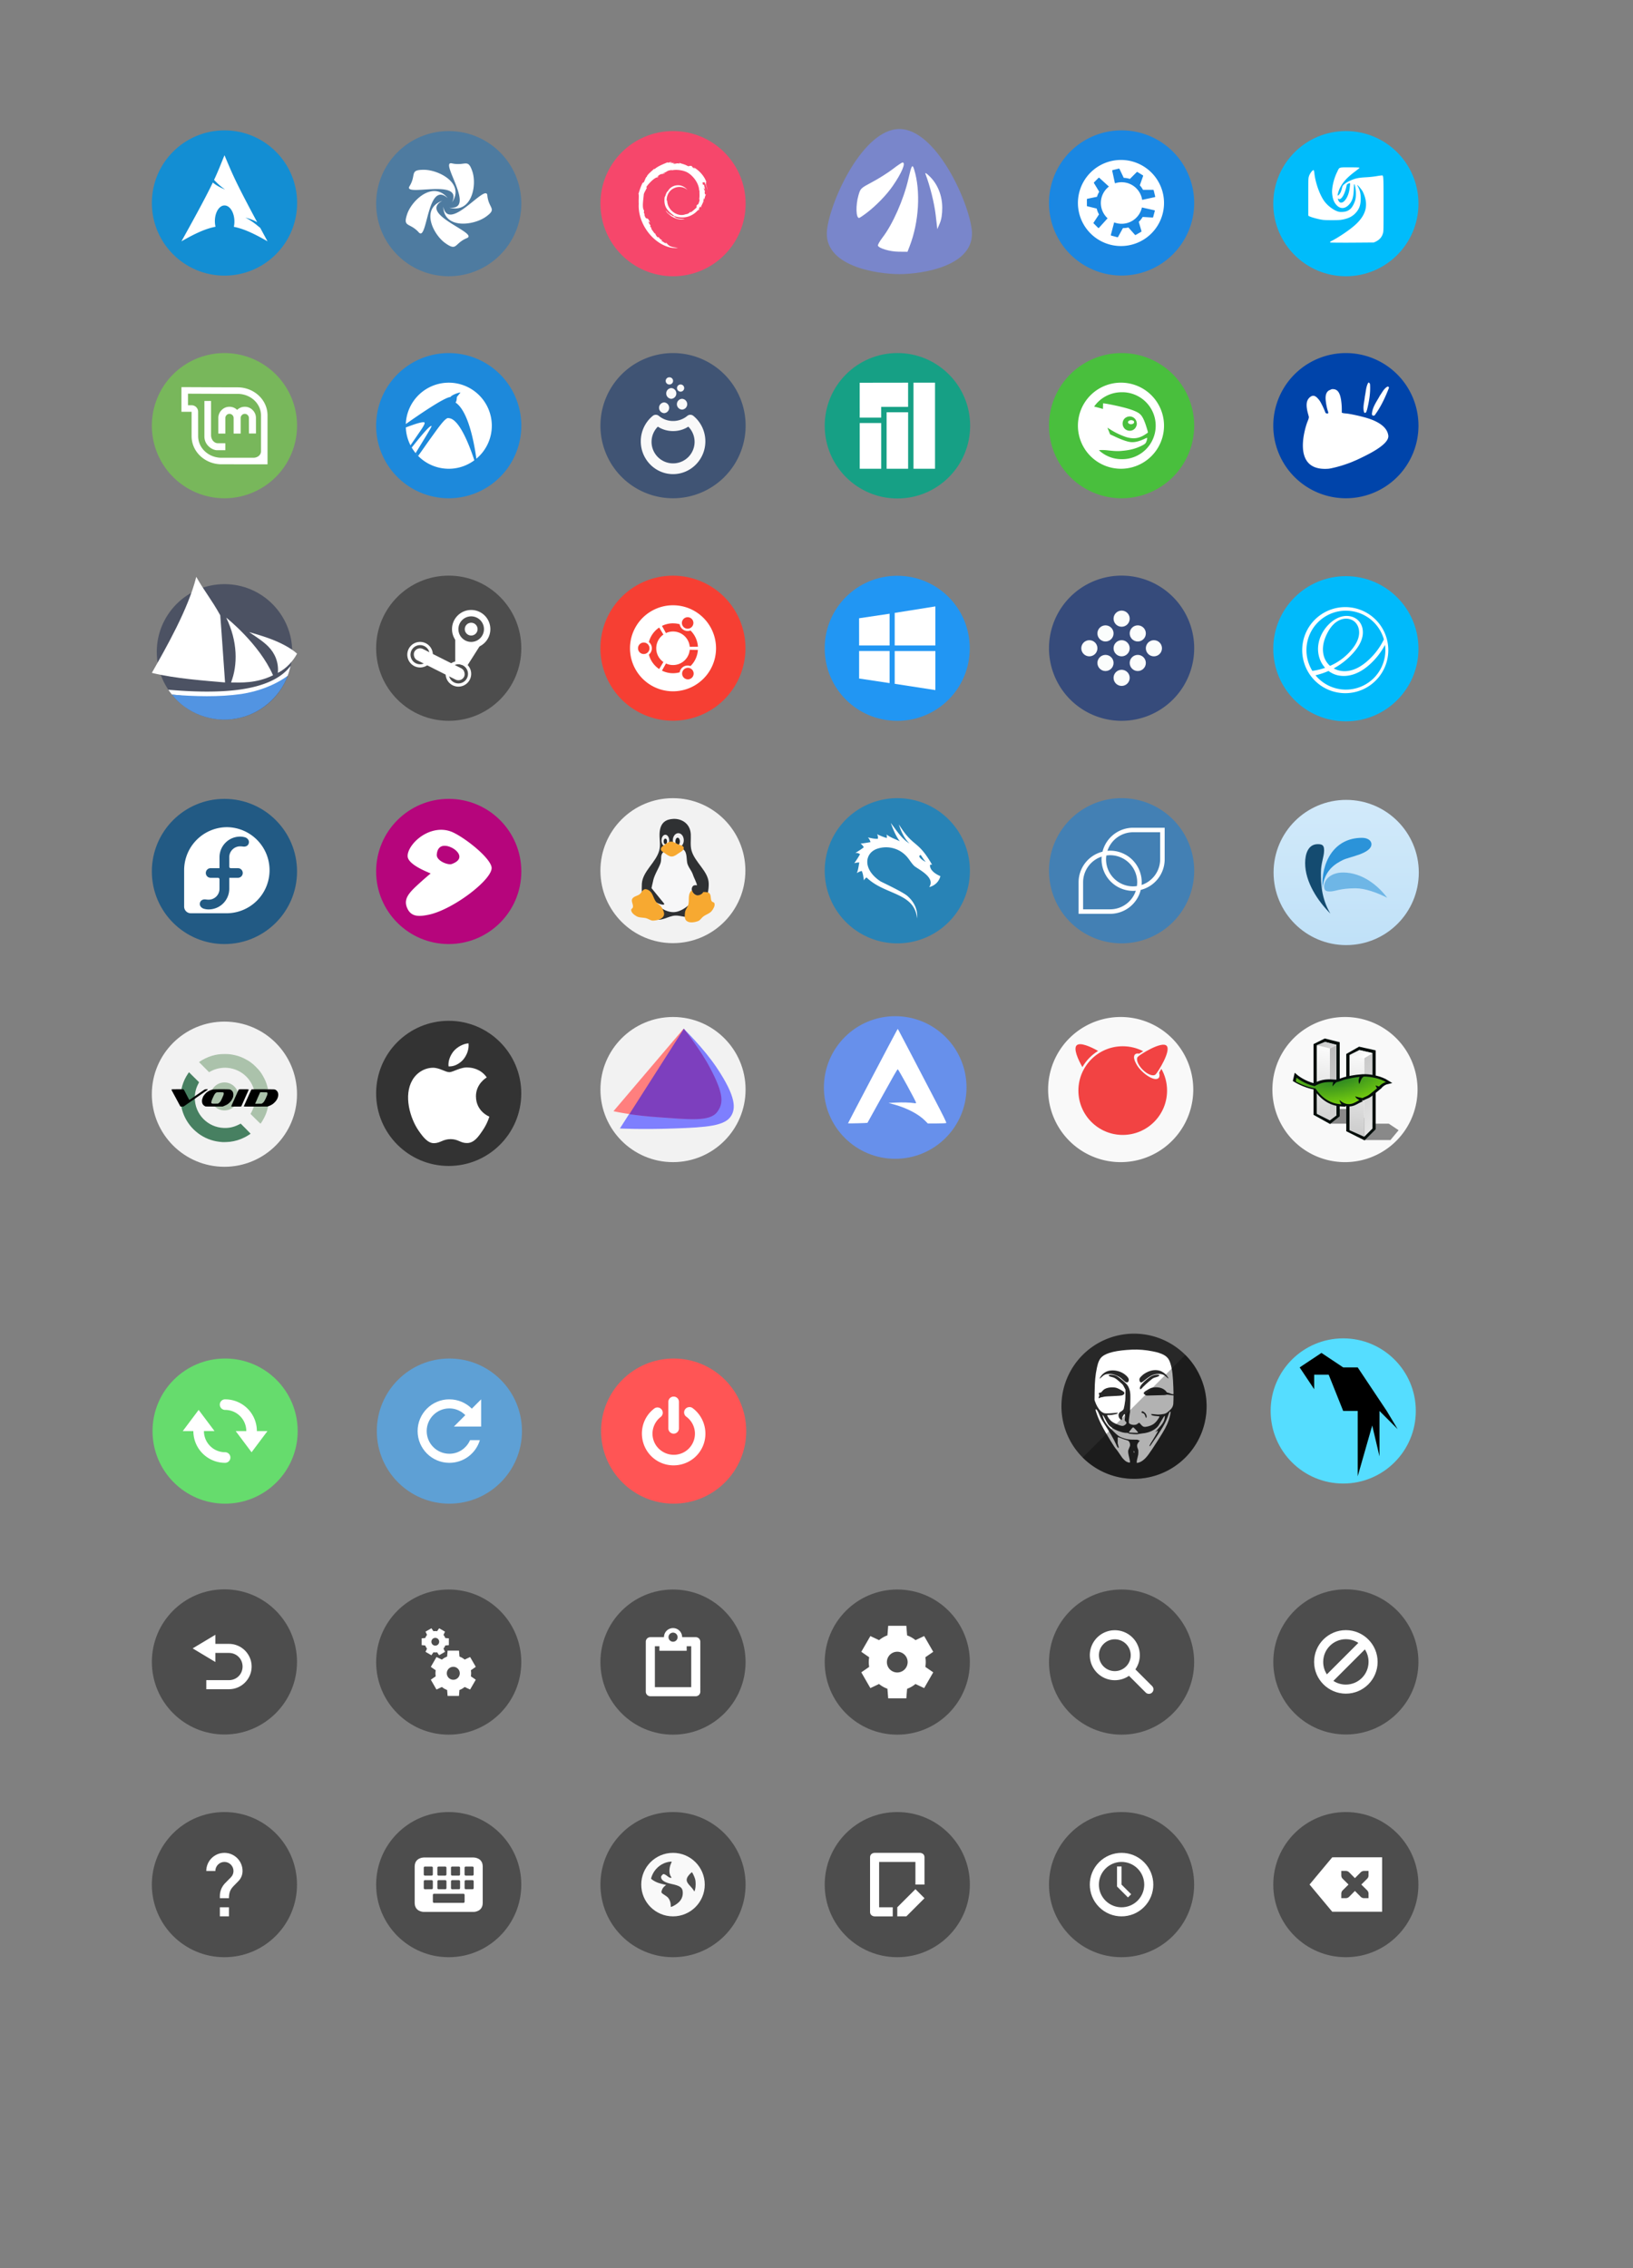 <?xml version="1.0" encoding="UTF-8" standalone="no"?>
<svg
   xmlns:dc="http://purl.org/dc/elements/1.1/"
   xmlns:cc="http://creativecommons.org/ns#"
   xmlns:rdf="http://www.w3.org/1999/02/22-rdf-syntax-ns#"
   xmlns:svg="http://www.w3.org/2000/svg"
   xmlns="http://www.w3.org/2000/svg"
   xmlns:xlink="http://www.w3.org/1999/xlink"
   xmlns:sodipodi="http://sodipodi.sourceforge.net/DTD/sodipodi-0.dtd"
   xmlns:inkscape="http://www.inkscape.org/namespaces/inkscape"
   width="360"
   height="500"
   version="1.1"
   viewBox="0 0 95.25 132.292"
   id="svg371"
   sodipodi:docname="logos.svg"
   inkscape:version="1.0 (4035a4fb49, 2020-05-01)">
  <rect x="0" y="0" width="95.25" height="132.292" fill="#808080" stroke="none"/>
  <sodipodi:namedview
     inkscape:snap-bbox-edge-midpoints="true"
     inkscape:bbox-nodes="true"
     inkscape:snap-bbox="true"
     pagecolor="#ffffff"
     bordercolor="#666666"
     borderopacity="1"
     objecttolerance="10"
     gridtolerance="10"
     guidetolerance="10"
     inkscape:pageopacity="0"
     inkscape:pageshadow="2"
     inkscape:window-width="1920"
     inkscape:window-height="1022"
     id="namedview373"
     showgrid="true"
     inkscape:zoom="1.8722984"
     inkscape:cx="192.11334"
     inkscape:cy="248.45395"
     inkscape:window-x="0"
     inkscape:window-y="32"
     inkscape:window-maximized="1"
     inkscape:current-layer="svg371"
     inkscape:document-rotation="0">
    <inkscape:grid
       id="grid1162"
       type="xygrid" />
  </sodipodi:namedview>
  <defs
     id="defs37">
    <linearGradient
       id="b"
       x1="1"
       x2="47"
       gradientTransform="matrix(0,-1.13,1.13,0,-0.13,48.13)"
       gradientUnits="userSpaceOnUse">
      <stop
         stop-color="#31af54"
         offset="0"
         id="stop2" />
      <stop
         stop-color="#35bf5c"
         offset="1"
         id="stop4" />
    </linearGradient>
    <linearGradient
       id="a"
       x1="1"
       x2="47"
       gradientTransform="matrix(0,-0.265,0.265,0,49.509,296.67)"
       gradientUnits="userSpaceOnUse">
      <stop
         stop-color="#c0e1f8"
         offset="0"
         id="stop7" />
      <stop
         stop-color="#d2eafa"
         offset="1"
         id="stop9" />
    </linearGradient>
    <style
       id="current-color-scheme"
       type="text/css">.ColorScheme-Text { color:#565656; } .ColorScheme-Highlight { color:#5294e2; }</style>
    <style
       type="text/css"
       id="style13">.ColorScheme-Text { color:#565656; } .ColorScheme-Highlight { color:#5294e2; }</style>
    <style
       type="text/css"
       id="style15">.ColorScheme-Text { color:#565656; } .ColorScheme-Highlight { color:#5294e2; }</style>
    <style
       type="text/css"
       id="style17">.ColorScheme-Text { color:#565656; } .ColorScheme-Highlight { color:#5294e2; }</style>
    <style
       type="text/css"
       id="style19">.ColorScheme-Text { color:#565656; } .ColorScheme-Highlight { color:#5294e2; }</style>
    <style
       type="text/css"
       id="style21">.ColorScheme-Text { color:#565656; } .ColorScheme-Highlight { color:#5294e2; }</style>
    <style
       type="text/css"
       id="style23">.ColorScheme-Text { color:#565656; } .ColorScheme-Highlight { color:#5294e2; }</style>
    <style
       type="text/css"
       id="style25">.ColorScheme-Text { color:#565656; } .ColorScheme-Highlight { color:#5294e2; }</style>
    <style
       type="text/css"
       id="style27">.ColorScheme-Text { color:#565656; } .ColorScheme-Highlight { color:#5294e2; }</style>
    <style
       type="text/css"
       id="style29" />
    <style
       type="text/css"
       id="style31" />
    <style
       type="text/css"
       id="style33">.ColorScheme-Text { color:#565656; } .ColorScheme-Highlight { color:#5294e2; }</style>
    <style
       type="text/css"
       id="style35">.ColorScheme-Text { color:#565656; } .ColorScheme-Highlight { color:#5294e2; }</style>
    <linearGradient
       inkscape:collect="always"
       xlink:href="#gradient0"
       id="linearGradient3013"
       gradientUnits="userSpaceOnUse"
       x1="79.53"
       y1="-125.87"
       x2="176.71"
       y2="-25.68" />
    <linearGradient
       y2="-25.68"
       x2="176.71"
       y1="-125.87"
       x1="79.53"
       gradientUnits="userSpaceOnUse"
       id="gradient0">
      <stop
         id="stop1170"
         stop-color="#8d8d8d"
         offset="0" />
      <stop
         id="stop1172"
         stop-color="#ffffff"
         offset="1" />
    </linearGradient>
    <linearGradient
       inkscape:collect="always"
       xlink:href="#gradient2"
       id="linearGradient3017"
       gradientUnits="userSpaceOnUse"
       x1="-75.08"
       y1="57.64"
       x2="-66.89"
       y2="-9.19" />
    <linearGradient
       y2="-9.19"
       x2="-66.89"
       y1="57.64"
       x1="-75.08"
       gradientUnits="userSpaceOnUse"
       id="gradient2">
      <stop
         id="stop1184"
         stop-color="#c0c0c0"
         offset="0" />
      <stop
         id="stop1186"
         stop-color="#ffffff"
         offset="1" />
    </linearGradient>
    <linearGradient
       inkscape:collect="always"
       xlink:href="#gradient4"
       id="linearGradient3021"
       gradientUnits="userSpaceOnUse"
       x1="10.71"
       y1="-51.22"
       x2="56.88"
       y2="-1.04" />
    <linearGradient
       y2="-1.04"
       x2="56.88"
       y1="-51.22"
       x1="10.71"
       gradientUnits="userSpaceOnUse"
       id="gradient4">
      <stop
         id="stop1198"
         stop-color="#6a6a6a"
         offset="0" />
      <stop
         id="stop1200"
         stop-color="#ffffff"
         offset="1" />
    </linearGradient>
    <radialGradient
       gradientTransform="matrix(0.952,-0.387,0.131,0.323,33.173,29.062)"
       r="64"
       cy="0"
       cx="0"
       gradientUnits="userSpaceOnUse"
       id="gradient6">
      <stop
         id="stop1214"
         stop-color="#2a8423"
         offset="0" />
      <stop
         id="stop1216"
         stop-color="#a9ff00"
         offset="1" />
    </radialGradient>
    <linearGradient
       inkscape:collect="always"
       xlink:href="#gradient0"
       id="linearGradient4393"
       gradientUnits="userSpaceOnUse"
       x1="79.53"
       y1="-125.87"
       x2="176.71"
       y2="-25.68" />
    <linearGradient
       inkscape:collect="always"
       xlink:href="#gradient2"
       id="linearGradient4395"
       gradientUnits="userSpaceOnUse"
       x1="-75.08"
       y1="57.64"
       x2="-66.89"
       y2="-9.19" />
    <linearGradient
       inkscape:collect="always"
       xlink:href="#gradient4"
       id="linearGradient4397"
       gradientUnits="userSpaceOnUse"
       x1="10.71"
       y1="-51.22"
       x2="56.88"
       y2="-1.04" />
  </defs>
  <g
     id="antergos"
     transform="matrix(1.143,0,0,1.176,46.642,7.898)"
     style="stroke-width:0.875">
    <path
       d="m 5.09,-0.317 c -1.845,0 -3.506,3.506 -3.691,4.982 -0.23,1.84 2.584,2.215 3.691,2.215 1.107,0 3.921,-0.375 3.691,-2.215 -0.185,-1.476 -1.845,-4.982 -3.691,-4.982 z"
       id="path39"
       inkscape:connector-curvature="0"
       style="fill:#7986cb;fill-rule:evenodd" />
    <path
       d="M 5.611,5.501 C 6.09,4.304 6.184,2.756 5.842,1.686 5.752,1.404 5.711,1.47 5.551,2.149 5.31,3.173 4.751,4.405 4.231,5.062 4.088,5.243 3.981,5.425 3.994,5.465 4.04,5.602 4.61,5.765 5.057,5.768 L 5.503,5.772 Z M 7.277,3.588 C 7.277,2.988 7.046,2.424 6.643,2.04 6.463,1.867 6.388,1.825 6.422,1.914 6.656,2.514 6.872,3.36 6.942,3.947 L 7.025,4.65 7.151,4.361 C 7.236,4.166 7.277,3.914 7.277,3.588 Z M 3.411,3.85 C 3.91,3.478 4.424,2.964 4.744,2.517 5.207,1.869 5.435,1.343 5.252,1.343 c -0.035,0 -0.263,0.148 -0.505,0.33 -0.243,0.181 -0.711,0.469 -1.041,0.639 -0.593,0.307 -0.602,0.314 -0.704,0.656 -0.146,0.492 -0.13,1.126 0.029,1.126 0.028,0 0.198,-0.11 0.379,-0.245 z"
       id="path41"
       inkscape:connector-curvature="0"
       style="fill:#ffffff" />
  </g>
  <g
     id="archlinux"
     transform="matrix(0.593,0,0,0.593,8.073,11.84)">
    <circle
       cx="8.467"
       cy="2.8228999e-07"
       r="7.144"
       style="fill:#138ed3;stroke-width:1.625;paint-order:stroke markers fill"
       id="circle44" />
    <path
       d="m 8.466,-4.697 c -0.377,0.924 -0.604,1.529 -1.024,2.425 0.257,0.273 0.573,0.59 1.086,0.95 -0.551,-0.227 -0.928,-0.455 -1.209,-0.692 -0.537,1.121 -1.378,2.717 -3.086,5.785 1.342,-0.774 2.383,-1.252 3.352,-1.434 A 2.457,2.457 0 0 1 7.522,1.762 l 10e-4,-0.043 c 0.022,-0.86 0.469,-1.521 0.999,-1.476 0.53,0.045 0.941,0.779 0.92,1.638 a 2.427,2.427 0 0 1 -0.054,0.462 c 0.959,0.188 1.988,0.664 3.312,1.428 -0.261,-0.48 -0.494,-0.913 -0.717,-1.326 -0.35,-0.272 -0.716,-0.625 -1.461,-1.008 0.512,0.133 0.88,0.287 1.165,0.459 -2.262,-4.212 -2.445,-4.772 -3.221,-6.593 z"
       id="path46"
       inkscape:connector-curvature="0"
       style="fill:#ffffff;fill-rule:evenodd;stroke-width:1.688" />
  </g>
  <g
     id="chakra"
     transform="matrix(0.593,0,0,0.593,21.155,-159.14)">
    <g
       transform="matrix(1.038,0,0,1.038,-0.326,-11.098)"
       id="g51"
       style="stroke-width:1.565">
      <circle
         cx="8.467"
         cy="288.53"
         r="6.879"
         style="fill:#4e7ba0;stroke-width:1.565;paint-order:stroke markers fill"
         id="circle49" />
    </g>
    <path
       d="m 8.665,284.42 c -0.944,0.03 2.513,4.66 -0.149,4.365 2.22,0.597 2.728,-2.186 2.275,-3.547 -0.45,-1.348 -0.683,-0.507 -2.021,-0.806 A 0.421,0.421 0 0 0 8.665,284.42 Z m -2.646,0.645 c -1.459,-0.002 -0.707,0.474 -1.414,1.618 -0.675,1.092 5.333,-0.864 4.185,1.58 1.27,-1.866 -1.297,-3.196 -2.77,-3.198 z m 1.027,2.09 c -1.167,-10e-4 -2.342,1.286 -2.67,2.264 -0.454,1.347 0.245,0.8 1.146,1.806 0.861,0.96 0.802,-5.192 2.84,-3.377 -0.403,-0.492 -0.859,-0.691 -1.316,-0.692 z m 5.059,0.219 c -0.725,-0.055 -3.695,3.664 -4.185,1.32 0.1,2.234 2.983,1.844 4.176,1.005 1.182,-0.832 0.286,-0.787 0.165,-2.116 -0.012,-0.139 -0.067,-0.202 -0.156,-0.21 z m -4.28,0.74 c -2.158,0.785 -0.885,3.326 0.306,4.168 1.18,0.835 0.86,0.02 2.123,-0.5 1.207,-0.499 -4.837,-2.346 -2.43,-3.667 z"
       id="path53"
       inkscape:connector-curvature="0"
       style="fill:#ffffff;fill-rule:evenodd;stroke-width:1.688" />
  </g>
  <g
     id="debian"
     transform="matrix(0.593,0,0,0.593,34.238,-159.14)">
    <g
       transform="matrix(1.038,0,0,1.038,-0.326,-11.098)"
       id="g58"
       style="stroke-width:1.565">
      <circle
         cx="8.467"
         cy="288.53"
         r="6.879"
         style="fill:#f6476b;stroke-width:1.565;paint-order:stroke markers fill"
         id="circle56" />
    </g>
    <path
       d="m 11.077,287.92 c 0.009,0.229 -0.066,0.34 -0.134,0.536 l -0.122,0.06 c -0.1,0.195 0.01,0.124 -0.062,0.278 -0.156,0.14 -0.474,0.434 -0.575,0.461 -0.074,0 0.05,-0.087 0.066,-0.12 -0.208,0.143 -0.167,0.215 -0.487,0.302 l -0.01,-0.021 c -0.787,0.37 -1.881,-0.364 -1.867,-1.366 -0.008,0.064 -0.024,0.048 -0.041,0.073 -0.04,-0.515 0.238,-1.033 0.708,-1.245 0.46,-0.227 1,-0.134 1.328,0.173 -0.18,-0.237 -0.54,-0.488 -0.967,-0.465 -0.418,0.006 -0.81,0.273 -0.94,0.561 -0.214,0.135 -0.239,0.52 -0.332,0.59 -0.126,0.924 0.236,1.322 0.848,1.791 0.096,0.065 0.027,0.075 0.04,0.125 a 1.66,1.66 0 0 1 -0.543,-0.415 c 0.082,0.119 0.17,0.234 0.283,0.325 -0.192,-0.065 -0.448,-0.465 -0.523,-0.481 0.33,0.592 1.34,1.038 1.87,0.816 -0.245,0.01 -0.556,0.005 -0.831,-0.096 -0.116,-0.06 -0.273,-0.183 -0.245,-0.206 0.722,0.27 1.468,0.204 2.093,-0.296 0.159,-0.124 0.333,-0.335 0.383,-0.338 -0.076,0.114 0.013,0.055 -0.045,0.155 0.158,-0.255 -0.07,-0.104 0.163,-0.44 l 0.086,0.118 c -0.032,-0.213 0.263,-0.47 0.233,-0.805 0.068,-0.103 0.076,0.11 0.004,0.346 0.1,-0.262 0.026,-0.304 0.052,-0.52 0.028,0.073 0.064,0.15 0.083,0.227 -0.065,-0.253 0.066,-0.426 0.099,-0.573 -0.032,-0.014 -0.1,0.112 -0.116,-0.187 0.003,-0.13 0.036,-0.068 0.05,-0.1 -0.026,-0.015 -0.093,-0.114 -0.134,-0.305 0.03,-0.045 0.079,0.116 0.12,0.123 -0.027,-0.152 -0.071,-0.267 -0.073,-0.384 -0.117,-0.245 -0.041,0.033 -0.136,-0.105 -0.125,-0.389 0.103,-0.09 0.119,-0.267 0.188,0.274 0.296,0.698 0.346,0.874 a 3.575,3.575 0 0 0 -0.174,-0.623 c 0.058,0.024 -0.092,-0.44 0.075,-0.133 -0.178,-0.656 -0.764,-1.27 -1.302,-1.558 0.065,0.06 0.149,0.136 0.119,0.148 -0.268,-0.16 -0.221,-0.172 -0.26,-0.24 -0.217,-0.088 -0.232,0.008 -0.376,0 -0.411,-0.218 -0.49,-0.194 -0.87,-0.33 l 0.018,0.08 c -0.272,-0.091 -0.317,0.034 -0.612,0 -0.018,-0.014 0.095,-0.05 0.187,-0.064 -0.263,0.035 -0.251,-0.052 -0.509,0.009 0.064,-0.045 0.13,-0.074 0.199,-0.112 -0.215,0.013 -0.513,0.125 -0.421,0.023 -0.35,0.156 -0.973,0.376 -1.322,0.703 l -0.011,-0.073 c -0.16,0.192 -0.698,0.574 -0.74,0.823 l -0.044,0.01 c -0.083,0.14 -0.137,0.3 -0.203,0.445 -0.109,0.186 -0.16,0.072 -0.144,0.1 -0.214,0.435 -0.32,0.8 -0.412,1.1 0.065,0.097 0,0.589 0.026,0.982 -0.108,1.943 1.363,3.829 2.971,4.264 0.236,0.085 0.586,0.081 0.884,0.09 -0.351,-0.1 -0.397,-0.054 -0.74,-0.173 -0.247,-0.116 -0.3,-0.25 -0.476,-0.401 l 0.07,0.122 c -0.344,-0.121 -0.2,-0.15 -0.48,-0.238 l 0.074,-0.097 c -0.11,-0.008 -0.294,-0.187 -0.344,-0.287 l -0.122,0.005 c -0.146,-0.18 -0.224,-0.31 -0.219,-0.41 l -0.039,0.07 c -0.044,-0.077 -0.538,-0.678 -0.282,-0.538 -0.048,-0.043 -0.11,-0.07 -0.18,-0.195 l 0.053,-0.06 c -0.123,-0.158 -0.227,-0.361 -0.22,-0.43 0.067,0.09 0.112,0.106 0.157,0.121 -0.31,-0.772 -0.328,-0.042 -0.564,-0.785 l 0.05,-0.004 c -0.038,-0.058 -0.062,-0.12 -0.092,-0.182 l 0.021,-0.216 c -0.224,-0.259 -0.062,-1.101 -0.03,-1.563 0.022,-0.188 0.187,-0.388 0.312,-0.702 L 5.82,286.787 c 0.146,-0.254 0.832,-1.02 1.15,-0.981 0.155,-0.194 -0.03,0 -0.06,-0.05 0.338,-0.35 0.445,-0.247 0.673,-0.31 0.246,-0.146 -0.211,0.057 -0.095,-0.056 0.426,-0.109 0.302,-0.247 0.857,-0.302 0.059,0.033 -0.136,0.051 -0.184,0.094 0.354,-0.173 1.122,-0.134 1.62,0.097 0.58,0.27 1.23,1.07 1.255,1.822 l 0.03,0.008 c -0.015,0.299 0.045,0.644 -0.06,0.962 l 0.071,-0.15"
       id="path60"
       inkscape:connector-curvature="0"
       style="fill:#ffffff;stroke-width:1.688" />
  </g>
  <g
     id="deepin"
     transform="matrix(0.593,0,0,0.593,73.484,-159.14)">
    <g
       transform="matrix(1.038,0,0,1.038,-0.326,-11.098)"
       id="g65"
       style="stroke-width:1.565">
      <circle
         cx="8.467"
         cy="288.53"
         r="6.879"
         style="fill:#00bcfb;stroke-width:1.565;paint-order:stroke markers fill"
         id="circle63" />
    </g>
    <path
       d="m 8.2,284.83 c -0.451,0.01 -0.42,0.091 -0.611,0.48 -0.308,0.624 -0.523,1.53 -0.479,2.065 0.047,0.571 0.2,0.944 0.497,1.222 0.355,0.338 0.79,0.294 1.156,-0.099 0.329,-0.353 0.45,-0.72 0.48,-1.52 0.017,-0.506 0.027,-0.567 0.065,-0.48 0.146,0.337 0.184,1.128 0.083,1.52 -0.084,0.325 -0.294,0.721 -0.463,0.877 -0.223,0.205 -0.463,0.298 -0.793,0.313 -0.222,0.01 -0.309,0.007 -0.48,-0.049 -0.438,-0.146 -0.979,-0.564 -1.289,-0.975 -0.441,-0.583 -0.88,-1.768 -0.992,-2.71 a 1.904,1.904 0 0 0 -0.065,-0.363 c -0.079,-0.09 -0.383,0.288 -0.479,0.595 -0.062,0.197 -0.066,0.29 -0.066,2.033 v 1.835 l 0.083,0.05 c 0.117,0.075 0.627,0.228 1.043,0.313 0.316,0.065 0.443,0.083 1.19,0.083 0.747,0 0.887,-0.02 1.174,-0.083 0.468,-0.103 0.817,-0.27 1.108,-0.562 0.409,-0.41 0.56,-0.826 0.562,-1.47 0,-0.429 -0.06,-0.771 -0.233,-1.109 -0.061,-0.123 -0.122,-0.224 -0.116,-0.231 0.039,-0.039 0.466,0.471 0.563,0.677 0.612,1.295 0.32,2.351 -0.943,3.404 -0.56,0.467 -1.528,1.108 -2.083,1.388 -0.194,0.097 -0.23,0.134 -0.182,0.182 0.012,0.012 0.978,0.022 2.148,0.016 l 2.133,-0.016 0.182,-0.083 c 0.368,-0.176 0.6,-0.436 0.71,-0.794 0.064,-0.204 0.066,-0.297 0.066,-2.809 0,-2.639 -0.004,-2.866 -0.115,-2.909 -0.026,-0.009 -0.275,0.019 -0.547,0.065 -0.3,0.054 -0.724,0.097 -1.09,0.117 -0.64,0.033 -0.962,0.095 -1.34,0.248 -0.35,0.143 -0.553,0.258 -0.744,0.413 -0.17,0.14 -0.194,0.158 -0.248,0.381 -0.076,0.307 -0.123,0.444 -0.249,0.611 -0.094,0.122 -0.185,0.182 -0.184,0.116 0.005,-0.118 0.112,-0.488 0.216,-0.695 0.307,-0.61 0.707,-1.047 1.488,-1.636 0.24,-0.183 0.446,-0.34 0.446,-0.365 0,-0.036 -0.174,-0.05 -0.96,-0.05 -0.28,0 -0.494,-0.002 -0.644,0 m 0.644,1.556 c 0.05,0 0.051,0.05 -0.016,0.546 -0.072,0.522 -0.26,0.94 -0.497,1.19 -0.167,0.177 -0.348,0.224 -0.478,0.131 a 0.53,0.53 0 0 1 -0.165,-0.313 c 0,-0.042 0.015,-0.044 0.065,-0.016 0.1,0.053 0.142,0.041 0.265,-0.066 0.205,-0.181 0.42,-0.7 0.53,-1.29 0.011,-0.068 0.2,-0.184 0.296,-0.184"
       id="path67"
       inkscape:connector-curvature="0"
       style="fill:#ffffff;stroke-width:1.688" />
  </g>
  <g
     id="elementary"
     transform="matrix(0.593,0,0,0.593,73.484,-133.18)">
    <g
       transform="matrix(1.038,0,0,1.038,-0.326,-11.098)"
       id="g72"
       style="stroke-width:1.565">
      <circle
         cx="8.467"
         cy="288.53"
         r="6.879"
         style="fill:#00bafb;stroke-width:1.565;paint-order:stroke markers fill;fill-opacity:1"
         id="circle70" />
    </g>
    <path
       d="m 8.467,284.3 a 4.234,4.234 0 1 0 0,8.467 4.234,4.234 0 0 0 0,-8.467 z m 0,0.353 a 3.882,3.882 0 0 1 3.735,2.826 6.733,6.733 0 0 1 -1.645,2.145 c -0.33,0.285 -0.689,0.54 -1.086,0.719 -0.398,0.179 -0.835,0.28 -1.27,0.255 a 2.197,2.197 0 0 1 -0.936,-0.268 7.061,7.061 0 0 0 2.004,-1.616 c 0.368,-0.43 0.69,-0.92 0.813,-1.473 a 2,2 0 0 0 0.015,-0.843 1.558,1.558 0 0 0 -0.38,-0.748 1.526,1.526 0 0 0 -0.705,-0.418 1.854,1.854 0 0 0 -0.823,-0.03 c -0.545,0.1 -1.03,0.416 -1.42,0.809 -0.688,0.692 -1.113,1.67 -1.035,2.642 0.04,0.486 0.202,0.964 0.482,1.364 0.062,0.089 0.13,0.174 0.204,0.255 a 6.348,6.348 0 0 1 -1.255,0.3 3.88,3.88 0 0 1 3.302,-5.92 z m 0.024,0.784 c 0.273,0 0.548,0.083 0.765,0.247 0.197,0.148 0.342,0.36 0.424,0.59 0.083,0.232 0.104,0.484 0.076,0.728 -0.057,0.488 -0.303,0.936 -0.6,1.327 a 5.723,5.723 0 0 1 -2.25,1.75 2.004,2.004 0 0 1 -0.425,-0.521 c -0.231,-0.41 -0.307,-0.897 -0.262,-1.365 0.044,-0.468 0.205,-0.92 0.421,-1.338 0.25,-0.485 0.592,-0.944 1.07,-1.207 0.238,-0.132 0.509,-0.212 0.781,-0.211 z m 3.821,2.577 a 3.88,3.88 0 0 1 -6.837,2.992 c 0.44,-0.1 0.87,-0.243 1.281,-0.426 0.18,0.138 0.38,0.25 0.59,0.331 0.61,0.234 1.3,0.2 1.917,-0.014 0.616,-0.213 1.163,-0.596 1.64,-1.041 a 7.056,7.056 0 0 0 1.41,-1.842 z"
       id="path74"
       inkscape:connector-curvature="0"
       style="fill:#ffffff;stroke-width:2.201" />
  </g>
  <g
     id="fedora"
     transform="matrix(0.593,0,0,0.593,8.073,-120.19)">
    <g
       transform="matrix(1.038,0,0,1.038,-0.326,-11.098)"
       id="g79"
       style="stroke-width:1.565">
      <circle
         cx="8.467"
         cy="288.53"
         r="6.879"
         style="fill:#225a84;stroke-width:1.565;paint-order:stroke markers fill"
         id="circle77" />
    </g>
    <path
       d="m 8.731,284.04 a 4.234,4.234 0 0 0 -4.233,4.231 v 3.579 c 0,0.364 0.293,0.657 0.657,0.657 H 8.733 A 4.234,4.234 0 0 0 8.731,284.04 Z m 1.276,0.928 c 0.17,0 0.291,0.02 0.448,0.06 0.23,0.06 0.417,0.249 0.417,0.468 0,0.264 -0.191,0.457 -0.479,0.457 -0.136,0 -0.186,-0.027 -0.386,-0.027 -0.591,0 -1.07,0.48 -1.071,1.07 v 0.926 c 0,0.084 0.067,0.152 0.15,0.152 h 0.705 a 0.472,0.472 0 1 1 0,0.945 H 8.936 v 1.081 a 2.03,2.03 0 0 1 -2.03,2.03 c -0.17,0 -0.291,-0.02 -0.448,-0.061 -0.23,-0.06 -0.418,-0.248 -0.418,-0.467 0,-0.265 0.192,-0.457 0.48,-0.457 0.136,0 0.186,0.026 0.386,0.026 0.591,0 1.07,-0.479 1.071,-1.07 v -0.93 A 0.151,0.151 0 0 0 7.826,289.019 H 7.122 a 0.473,0.473 0 1 1 0.005,-0.945 h 0.85 v -1.076 a 2.03,2.03 0 0 1 2.03,-2.03 z"
       id="path81"
       inkscape:connector-curvature="0"
       style="fill:#ffffff;stroke-width:1.688" />
  </g>
  <g
     id="gentoo"
     transform="matrix(0.593,0,0,0.593,21.155,-120.19)">
    <g
       transform="matrix(1.038,0,0,1.038,-0.326,-11.098)"
       id="g86"
       style="stroke-width:1.565">
      <circle
         cx="8.467"
         cy="288.53"
         r="6.879"
         style="fill:#b6057c;stroke-width:1.565;paint-order:stroke markers fill"
         id="circle84" />
    </g>
    <path
       d="m 7.592,284.3 c -1.818,0.086 -3.241,1.735 -3.168,2.631 0.07,0.873 2.281,1.639 2.255,1.665 -0.452,0.382 -0.75,0.64 -1.128,0.985 -0.908,0.83 -1.535,1.445 -1.217,2.309 0.367,0.996 1.17,0.955 2.112,0.77 2.432,-0.48 6.433,-3.556 6.23,-4.69 -0.165,-0.919 -2.402,-2.734 -3.724,-3.384 A 2.798,2.798 0 0 0 7.592,284.3 Z m 0.376,1.575 c 0.227,-0.021 0.492,0.036 0.787,0.18 0.645,0.311 1.313,1.139 0,1.61 -0.357,0.128 -1.502,-0.308 -1.467,-0.913 0.031,-0.558 0.3,-0.841 0.68,-0.877 z"
       id="path88"
       inkscape:connector-curvature="0"
       style="fill:#ffffff;fill-rule:evenodd;stroke-width:1.688" />
  </g>
  <g
     id="gnu-linux"
     transform="matrix(0.302,0,0,0.302,34.417,45.95)">
    <circle
       cx="16"
       cy="16"
       r="14"
       style="fill:#f2f2f2;fill-rule:evenodd;stroke-width:0.875;paint-order:stroke fill markers"
       id="circle91" />
    <g
       transform="matrix(0.357,0,0,0.357,6.15,3.857)"
       id="g113"
       style="stroke-width:2.45">
      <path
         d="m 20.254,22.904 c 0.72,-2.852 0.026,-5.884 0.126,-8.824 0.22,-6.42 3.784,-7.876 7.438,-8.066 4.192,-0.22 9.154,2.264 9.454,8.32 0.142,2.898 -0.37,5.892 0.378,8.696 1.742,6.54 9.22,11.262 9.328,18.026 0.1,6.428 -2.86,14.004 -8.32,17.396 -2.82,1.752 -6.646,-0.35 -9.96,-0.126 -3.686,0.252 -7.786,3.526 -10.966,1.64 C 11.96,56.54 10.368,47.756 10.8,41.056 11.24,34.248 18.584,29.52 20.254,22.904 Z"
         id="path93"
         inkscape:connector-curvature="0"
         style="fill:#2f3133" />
      <ellipse
         cx="30.52"
         cy="17.564"
         rx="2.964"
         ry="3.832"
         id="ellipse95"
         style="fill:#fcfcfc;fill-opacity:0.941" />
      <ellipse
         cx="23.5"
         cy="17.698"
         rx="2.094"
         ry="3.12"
         id="ellipse97"
         style="fill:#fcfcfc;fill-opacity:0.941" />
      <ellipse
         cx="30.152"
         cy="18.188"
         rx="1.214"
         ry="2.006"
         id="ellipse99"
         style="fill:#232629" />
      <ellipse
         cx="23.51"
         cy="18.188"
         rx="0.924"
         ry="1.494"
         id="ellipse101"
         style="fill:#232629" />
      <path
         d="m 30.128,21.514 a 10.136,10.136 0 0 0 -1.09,0.008 c -2.46,0.144 -5.096,1.11 -6.428,2.28 -2.132,1.874 -0.868,3.696 -1.786,6.328 -0.918,2.632 -3.228,6.076 -3.92,9.36 -0.28,1.326 -0.636,2.652 -0.88,3.984 l 6.586,8.048 c 1.294,1.58 -2.082,0.994 -5.222,-1.04 2.228,3.134 6.648,6.24 11.012,5.946 4.648,-0.312 10.136,-5.172 11.892,-9.146 -1.704,-0.288 -3.36,-2.852 -1.996,-4.762 0.474,-0.662 1.492,-0.72 2.366,-0.58 -0.526,-2.036 -1.574,-3.86 -2.1,-5.392 -0.912,-2.672 -1.972,-3.42 -2.94,-5.792 -0.97,-2.372 0.054,-6.76 -2.676,-8.468 -0.768,-0.48 -1.75,-0.72 -2.818,-0.774 z"
         id="path103"
         inkscape:connector-curvature="0"
         style="fill:#f7f7f8" />
      <g
         id="g111"
         style="fill:#f7a931">
        <path
           d="m 9.666,46.73 c 0.974,-0.78 1.43,-2.366 2.646,-2.648 0.952,-0.22 2.02,0.326 2.774,0.946 1.722,1.416 1.984,4.028 3.34,5.8 0.904,1.178 2.436,1.848 3.152,3.15 0.746,1.36 1.708,3.156 1.008,4.538 -0.944,1.862 -3.648,2.44 -5.736,2.52 -1.268,0.05 -2.37,-0.92 -3.592,-1.26 -1.78,-0.496 -3.834,-0.19 -5.42,-1.134 -1.256,-0.746 -2.744,-1.882 -2.836,-3.34 -0.038,-0.576 0.804,-0.89 0.944,-1.45 0.372,-1.472 -1.054,-3.18 -0.378,-4.54 0.72,-1.444 2.836,-1.574 4.098,-2.582 z"
           id="path105"
           inkscape:connector-curvature="0" />
        <path
           d="m 37.86,44.538 c -0.402,0.36 -0.742,0.814 -0.99,1.264 -1.076,1.954 -0.35,4.48 -0.954,6.626 -0.404,1.43 -1.578,2.62 -1.76,4.092 -0.19,1.54 -0.42,3.564 0.742,4.59 1.568,1.38 4.294,0.914 6.262,0.216 1.198,-0.424 1.86,-1.732 2.87,-2.5 1.468,-1.12 3.49,-1.6 4.614,-3.062 0.89,-1.16 1.854,-2.764 1.4,-4.152 -0.18,-0.548 -1.076,-0.53 -1.414,-0.998 -0.89,-1.23 -0.2,-3.34 -1.33,-4.352 -0.84,-0.75 -2.074,-0.664 -3.266,-0.696 -0.576,1.234 -2.452,2.074 -3.742,1.716 -1.092,-0.304 -2.18,-1.546 -2.432,-2.744 z"
           id="path107"
           inkscape:connector-curvature="0" />
        <path
           d="m 26.462,18.304 c 1.318,-0.07 2.53,0.784 3.72,1.354 1.15,0.554 3.114,0.72 3.276,1.986 0.186,1.438 -1.84,2.286 -3.024,3.12 -1.058,0.746 -2.238,1.62 -3.53,1.608 -1.306,-0.014 -2.462,-0.95 -3.53,-1.702 -0.88,-0.62 -2.266,-1.192 -2.3,-2.27 -0.038,-1.152 1.38,-1.886 2.3,-2.584 0.912,-0.692 1.944,-1.452 3.088,-1.512 z"
           id="path109"
           inkscape:connector-curvature="0" />
      </g>
    </g>
  </g>
  <g
     id="kali"
     transform="matrix(0.593,0,0,0.593,47.32,45.77)">
    <g
       transform="matrix(1.038,0,0,1.038,-0.326,-0.325)"
       id="g118"
       style="stroke-width:1.625">
      <path
         d="m 8.467,1.587 a 6.879,6.879 0 1 1 0,13.758 6.879,6.879 0 0 1 0,-13.758 z"
         id="path116"
         inkscape:connector-curvature="0"
         style="fill:#2883b6;stroke-width:1.625" />
    </g>
    <path
       d="M 7.818,3.76 C 8.042,4.359 8.308,5.041 8.705,5.56 8.268,5.344 7.782,5.2 7.402,4.892 c 0.047,0.12 0.03,0.249 0.026,0.35 A 5.317,5.317 0 0 1 6.476,4.865 c 0.08,0.15 0.093,0.31 0.073,0.45 C 6.223,5.345 5.87,5.243 5.569,5.189 5.707,5.314 5.772,5.479 5.828,5.645 5.506,5.701 5.174,5.76 4.848,5.791 4.986,5.884 5.088,6.019 5.167,6.148 4.914,6.36 4.594,6.551 4.333,6.711 A 0.638,0.638 0 0 1 4.796,6.836 9.444,9.444 0 0 1 4.233,7.716 C 4.397,7.677 4.545,7.643 4.723,7.643 4.661,7.995 4.617,8.363 4.485,8.695 4.632,8.588 4.791,8.534 4.955,8.477 5.112,8.744 5.128,9.18 5.186,9.415 a 0.498,0.498 0 0 1 0.258,-0.29 c 1.78,1.748 4.71,1.442 4.967,4.034 0.08,-1.01 -0.398,-1.724 -0.952,-2.215 C 8.999,10.536 6.904,9.566 6.806,9.502 5.005,8.308 5.248,6.695 6.516,6.287 a 2.727,2.727 0 0 1 3.015,0.946 c 0.176,0.223 0.427,0.631 0.662,0.807 0.445,0.334 2.036,1.109 1.409,2.03 C 12.147,9.93 12.563,9.54 12.7,8.993 12.273,8.81 11.63,8.423 11.681,7.881 11.743,7.855 11.811,7.861 11.88,7.861 10.444,5.361 10.061,6.231 8.619,3.906 8.799,4.55 9.191,5.344 9.663,5.785 8.88,5.315 8.372,4.472 7.818,3.76 Z m 2.95,3.155 c 0.163,0.227 0.3,0.48 0.496,0.675 -0.19,-0.066 -0.945,-0.563 -0.496,-0.675 z"
       id="path120"
       inkscape:connector-curvature="0"
       style="fill:#ffffff;stroke-width:1.688" />
  </g>
  <g
     id="korora"
     transform="matrix(0.593,0,0,0.593,60.402,50.79)">
    <g
       transform="matrix(1.038,0,0,1.038,-0.412,-8.792)"
       id="g125"
       style="stroke-width:1.565">
      <path
         d="m 8.467,1.588 a 6.879,6.879 0 1 1 0,13.757 6.879,6.879 0 0 1 0,-13.757 z"
         id="path123"
         inkscape:connector-curvature="0"
         style="fill:#4380b4;stroke-width:1.565" />
    </g>
    <path
       d="m 9.596,-4.234 a 3.104,3.104 0 0 0 -3.01,2.355 3.104,3.104 0 0 0 -2.353,3.008 v 3.104 h 3.105 a 3.104,3.104 0 0 0 3.01,-2.354 3.104,3.104 0 0 0 2.352,-3.008 v -3.105 z m 0,0.444 h 2.66 v 2.66 a 2.661,2.661 0 0 1 -1.827,2.524 3.104,3.104 0 0 0 0.013,-0.265 3.104,3.104 0 0 0 -3.104,-3.106 3.104,3.104 0 0 0 -0.268,0.013 2.661,2.661 0 0 1 2.526,-1.827 z m -2.258,2.258 a 2.661,2.661 0 0 1 2.66,2.66 2.661,2.661 0 0 1 -0.03,0.374 2.661,2.661 0 0 1 -0.372,0.03 2.661,2.661 0 0 1 -2.661,-2.661 2.661,2.661 0 0 1 0.03,-0.374 2.661,2.661 0 0 1 0.373,-0.03 z m -0.834,0.137 a 3.104,3.104 0 0 0 -0.013,0.266 3.104,3.104 0 0 0 3.105,3.104 3.104,3.104 0 0 0 0.267,-0.013 2.661,2.661 0 0 1 -2.525,1.827 h -2.66 v -2.66 a 2.661,2.661 0 0 1 1.826,-2.524 z"
       id="path127"
       inkscape:connector-curvature="0"
       style="fill:#ffffff;stroke-width:1.688" />
  </g>
  <g
     id="kubuntu"
     transform="matrix(0.593,0,0,0.593,60.402,11.84)">
    <g
       transform="matrix(1.038,0,0,1.038,-0.412,-8.792)"
       id="g132"
       style="stroke-width:1.565">
      <path
         d="m 8.467,1.588 a 6.879,6.879 0 1 1 0,13.757 6.879,6.879 0 0 1 0,-13.757 z"
         id="path130"
         inkscape:connector-curvature="0"
         style="fill:#1a87e2;stroke-width:1.565" />
    </g>
    <path
       d="m 8.467,-4.234 a 4.234,4.234 0 1 0 0,8.467 4.234,4.234 0 0 0 0,-8.467 z m -0.257,0.85 c 0.02,0.002 0.037,0.014 0.046,0.032 l 0.418,0.879 c 0.203,0.006 0.408,0.041 0.607,0.105 l 0.671,-0.671 a 0.056,0.056 0 0 1 0.07,-0.008 l 0.534,0.325 a 0.057,0.057 0 0 1 0.024,0.068 l -0.324,0.914 c 0.122,0.136 0.226,0.285 0.31,0.444 h 0.997 c 0.027,0 0.05,0.019 0.056,0.044 l 0.148,0.608 a 0.057,0.057 0 0 1 -0.03,0.065 l -1.25,0.273 a 2.044,2.044 0 0 0 -2.67,-1.631 l -0.01,-0.006 -0.268,-1.236 c 0,-0.026 0.019,-0.049 0.044,-0.055 l 0.607,-0.148 c 0.007,-0.002 0.013,-0.002 0.02,-0.002 z m -1.98,0.894 a 0.056,0.056 0 0 1 0.037,0.01 l 0.95,0.865 A 2.038,2.038 0 0 0 7.08,1.498 v 0.014 L 6.226,2.455 A 0.058,0.058 0 0 1 6.156,2.447 L 5.714,2.006 A 0.057,0.057 0 0 1 5.707,1.935 L 6.241,1.121 A 2.21,2.21 0 0 1 6.014,0.547 L 5.092,0.322 A 0.057,0.057 0 0 1 5.049,0.267 v -0.625 c 0,-0.027 0.019,-0.05 0.045,-0.056 l 0.95,-0.198 c 0.053,-0.175 0.127,-0.342 0.218,-0.496 l -0.517,-0.852 a 0.057,0.057 0 0 1 0.008,-0.07 l 0.442,-0.442 a 0.055,0.055 0 0 1 0.035,-0.017 z m 4.232,2.93 1.24,0.278 c 0.022,0.012 0.034,0.04 0.027,0.065 l -0.162,0.603 a 0.057,0.057 0 0 1 -0.059,0.043 l -0.972,-0.057 a 2.21,2.21 0 0 1 -0.383,0.483 l 0.265,0.911 a 0.057,0.057 0 0 1 -0.026,0.065 L 9.85,3.143 A 0.057,0.057 0 0 1 9.779,3.132 L 9.133,2.408 c -0.178,0.042 -0.359,0.062 -0.538,0.06 l -0.48,0.873 A 0.057,0.057 0 0 1 8.05,3.369 L 7.446,3.205 A 0.057,0.057 0 0 1 7.404,3.147 L 7.73,1.913 7.736,1.909 a 2.044,2.044 0 0 0 2.726,-1.468 z"
       id="path134"
       inkscape:connector-curvature="0"
       style="fill:#ffffff;stroke-width:1.688" />
  </g>
  <g
     id="linuxmint"
     transform="matrix(0.593,0,0,0.593,8.073,24.83)">
    <g
       transform="matrix(1.038,0,0,1.038,-0.412,-8.792)"
       id="g139"
       style="stroke-width:1.565">
      <path
         d="m 8.467,1.588 a 6.879,6.879 0 1 1 0,13.757 6.879,6.879 0 0 1 0,-13.757 z"
         id="path137"
         inkscape:connector-curvature="0"
         style="fill:#78b75b;stroke-width:1.565" />
    </g>
    <path
       d="m 4.233,-3.795 v 2.426 h 0.999 v 0.487 l 10e-4,1.91 c 0,1.573 1.366,2.767 2.94,2.767 H 12.7 v -4.802 c 0,-1.575 -1.365,-2.767 -2.94,-2.767 l -1.317,-0.003 z m 0.643,0.645 3.565,0.016 v 0.003 H 9.76 c 1.27,0 2.3,0.951 2.3,2.125 v 3.513 c 0,0.39 -0.352,0.645 -0.753,0.645 H 8.174 c -1.269,0 -2.298,-0.951 -2.298,-2.125 l -0.003,-2.408 a 0.635,0.635 0 0 0 -0.597,-0.629 h -0.4 z m 1.615,0.714 v 3.49 c 0,0.37 0.135,0.695 0.399,0.957 0.225,0.223 0.496,0.367 0.8,0.4 h 0.861 v -0.685 l -0.74,-0.003 c -0.358,0 -0.666,-0.35 -0.666,-0.799 v -3.36 z m 2.468,0.574 c -0.298,0 -0.562,0.11 -0.775,0.325 a 1.087,1.087 0 0 0 -0.323,0.784 v 1.526 h 0.692 v -1.526 c 0,-0.116 0.038,-0.207 0.12,-0.29 a 0.375,0.375 0 0 1 0.286,-0.122 c 0.116,0 0.203,0.038 0.286,0.122 0.083,0.083 0.12,0.174 0.12,0.29 v 1.526 h 0.693 v -1.526 c 0,-0.116 0.038,-0.207 0.12,-0.29 a 0.374,0.374 0 0 1 0.286,-0.122 c 0.114,0 0.202,0.038 0.285,0.122 0.083,0.083 0.12,0.174 0.12,0.29 l 0.005,1.518 h 0.69 l -0.002,-1.518 c 0,-0.302 -0.11,-0.57 -0.323,-0.784 a 1.062,1.062 0 0 0 -0.775,-0.325 c -0.292,0 -0.547,0.108 -0.753,0.307 a 1.057,1.057 0 0 0 -0.752,-0.307 z"
       overflow="visible"
       id="path141"
       inkscape:connector-curvature="0"
       style="overflow:visible;fill:#ffffff;fill-rule:evenodd;stroke-width:1.688" />
  </g>
  <g
     id="lubuntu"
     transform="matrix(0.593,0,0,0.593,21.155,19.81)">
    <g
       transform="matrix(1.038,0,0,1.038,-0.412,-0.326)"
       id="g146"
       style="stroke-width:1.565">
      <path
         d="m 8.467,1.588 a 6.879,6.879 0 1 1 0,13.757 6.879,6.879 0 0 1 0,-13.757 z"
         id="path144"
         inkscape:connector-curvature="0"
         style="fill:#1d89db;stroke-width:1.565" />
    </g>
    <path
       d="M 8.467,4.233 A 4.23,4.23 0 0 0 4.242,8.301 C 5.645,7.311 8.032,5.686 8.624,5.643 8.82,5.394 9.496,5.193 9.618,5.198 L 9.263,5.643 c 0,0 -0.006,0.45 -0.137,0.537 1.223,0.817 1.807,3.75 2.057,5.53 l -0.105,0.084 A 4.222,4.222 0 0 0 12.7,8.467 4.233,4.233 0 0 0 8.467,4.233 Z m -0.06,3.478 c -0.33,0.01 -0.998,0.993 -1.76,2.045 -0.366,0.506 -0.84,1.198 -1.19,1.678 L 5.207,11.159 C 5.923,9.985 6.816,8.552 6.773,8.499 6.763,8.494 6.752,8.486 6.738,8.489 6.496,8.525 5.52,9.74 4.823,10.614 A 4.228,4.228 0 0 0 8.467,12.7 c 0.943,0 1.81,-0.312 2.514,-0.833 C 10.46,10.274 9.453,7.729 8.441,7.723 8.431,7.721 8.417,7.711 8.407,7.711 Z M 5.95,8.123 C 5.65,8.121 4.88,8.393 4.242,8.638 4.267,9.27 4.429,9.865 4.702,10.395 4.83,10.201 5.052,9.883 5.185,9.688 5.692,8.942 6.191,8.282 6.075,8.146 6.055,8.123 6.009,8.123 5.95,8.123 Z M 4.237,8.39 c 0,0.026 -0.004,0.05 -0.004,0.077 0,0.035 0.005,0.07 0.006,0.105 z m 0.473,2.022 c 0.026,0.051 0.054,0.101 0.082,0.151 z"
       overflow="visible"
       id="path148"
       inkscape:connector-curvature="0"
       style="overflow:visible;fill:#ffffff;fill-rule:evenodd;stroke-width:1.688" />
  </g>
  <g
     id="mageia"
     transform="matrix(0.593,0,0,0.593,34.238,24.83)">
    <g
       transform="matrix(1.038,0,0,1.038,-0.412,-8.792)"
       id="g153"
       style="stroke-width:1.565">
      <path
         d="m 8.467,1.588 a 6.879,6.879 0 1 1 0,13.757 6.879,6.879 0 0 1 0,-13.757 z"
         id="path151"
         inkscape:connector-curvature="0"
         style="fill:#405474;stroke-width:1.565" />
    </g>
    <g
       transform="translate(0,-8.466)"
       id="g157"
       style="fill:#f9f9f9;stroke-width:1.266">
      <path
         d="m 6.767,7.392 a 0.465,0.465 0 0 0 -0.296,0.105 3.233,3.233 0 0 0 -1.18,2.507 c 0,1.778 1.426,3.224 3.176,3.224 1.75,0 3.175,-1.446 3.175,-3.224 0,-0.978 -0.43,-1.892 -1.18,-2.507 a 0.468,0.468 0 0 0 -0.591,0 2.187,2.187 0 0 1 -1.404,0.506 c -0.515,0 -1,-0.174 -1.403,-0.506 A 0.47,0.47 0 0 0 6.767,7.392 Z M 6.97,8.559 c 0.43,0.282 0.956,0.436 1.497,0.436 0.541,0 1.069,-0.154 1.497,-0.436 a 2.116,2.116 0 1 1 -2.994,0 z M 8.114,3.705 a 0.354,0.354 0 1 0 10e-4,0.707 0.353,0.353 0 0 0 0,-0.707 z M 9.208,4.41 a 0.353,0.353 0 1 0 0,0.707 0.353,0.353 0 0 0 0,-0.707 z M 8.29,4.763 a 0.53,0.53 0 0 0 0,1.058 0.53,0.53 0 0 0 0,-1.058 z m 1.06,1.058 a 0.53,0.53 0 0 0 0,1.059 0.53,0.53 0 0 0 0,-1.059 z M 7.586,6.174 a 0.53,0.53 0 0 0 0,1.058 0.53,0.53 0 0 0 0,-1.058 z"
         id="path155"
         inkscape:connector-curvature="0"
         style="stroke-width:1.266" />
    </g>
  </g>
  <g
     id="manjaro"
     transform="matrix(0.593,0,0,0.593,47.32,24.83)">
    <g
       transform="matrix(1.038,0,0,1.038,-0.326,-8.792)"
       id="g162"
       style="stroke-width:1.565">
      <path
         transform="matrix(0.265,0,0,0.265,1.323,2.91)"
         d="M 27,-5 C 41.36,-5 53,6.64 53,21 53,35.36 41.36,47 27,47 12.64,47 1,35.36 1,21 1,6.64 12.64,-5 27,-5 Z"
         id="path160"
         inkscape:connector-curvature="0"
         style="fill:#16a085;stroke-width:1.565;fill-opacity:1" />
    </g>
    <path
       d="m 4.762,-4.234 v 2.513 H 4.764 L 4.762,-0.794 H 6.879 v -1.058 h 2.646 v -2.381 l -4.762,0.007 m 5.292,-0.007 v 8.466 h 2.117 v -8.466 m -4.762,2.91 v 5.556 h 2.117 v -5.556 m -4.762,1.058 0.001,4.498 2.115,-2.5e-4 v -4.498"
       id="path164"
       inkscape:connector-curvature="0"
       style="fill:#ffffff;fill-rule:evenodd;stroke-width:1.266" />
  </g>
  <g
     id="opensuse"
     transform="matrix(0.593,0,0,0.593,60.402,24.83)">
    <g
       transform="matrix(1.038,0,0,1.038,-0.412,-8.792)"
       id="g169"
       style="stroke-width:1.625">
      <path
         d="m 8.467,1.588 a 6.879,6.879 0 1 1 0,13.757 6.879,6.879 0 0 1 0,-13.757 z"
         id="path167"
         inkscape:connector-curvature="0"
         style="fill:#49bf3d;stroke-width:1.625" />
    </g>
    <path
       d="m 8.467,-4.234 a 4.234,4.234 0 1 0 0,8.467 4.234,4.234 0 0 0 0,-8.467 z m 0,0.941 a 3.293,3.293 0 1 1 0,6.585 3.268,3.268 0 0 1 -2.235,-0.882 c 0.19,-0.026 0.49,-0.03 0.882,0.015 0.573,0.065 0.887,0.087 1.264,0.059 0.86,-0.065 1.428,-0.207 2.058,-0.515 0.33,-0.16 0.4,-0.233 0.47,-0.426 0.069,-0.183 0.094,-0.353 0.06,-0.353 -0.013,0 -0.121,0.042 -0.25,0.103 -0.485,0.23 -0.91,0.343 -1.28,0.324 C 9.053,1.597 8.434,1.373 7.688,1.014 L 7.335,0.853 7.07,0.192 7.32,0.352 a 7.425,7.425 0 0 0 1.544,0.75 c 0.642,0.203 1.143,0.175 1.66,-0.088 0.183,-0.093 0.53,-0.32 0.53,-0.353 0,-0.06 -0.178,-0.656 -0.28,-0.926 -0.254,-0.674 -0.433,-0.902 -0.852,-1.102 -0.466,-0.222 -0.982,-0.373 -1.926,-0.588 -0.45,-0.096 -0.894,-0.193 -1.352,-0.25 l -0.015,0.558 a 15.22,15.22 0 0 0 -0.867,-0.235 3.3,3.3 0 0 1 2.705,-1.41 z m 0.779,2.381 a 0.7,0.7 0 0 1 0.69,0.544 c 0.045,0.175 0.031,0.3 -0.058,0.485 A 0.676,0.676 0 0 1 9.143,0.485 0.687,0.687 0 0 1 8.628,0.088 c -0.122,-0.265 -0.065,-0.617 0.147,-0.809 a 0.727,0.727 0 0 1 0.47,-0.19 z m 0.161,0.368 c -0.246,0 -0.4,0.18 -0.264,0.308 0.11,0.104 0.294,0.12 0.44,0.045 0.096,-0.049 0.128,-0.123 0.104,-0.22 -0.018,-0.073 -0.16,-0.133 -0.28,-0.133 z"
       overflow="visible"
       id="path171"
       inkscape:connector-curvature="0"
       style="overflow:visible;fill:#ffffff;stroke-width:1.688" />
  </g>
  <g
     id="siduction"
     transform="matrix(0.593,0,0,0.593,60.402,32.79)">
    <g
       transform="matrix(1.038,0,0,1.038,-0.412,-0.326)"
       id="g176"
       style="stroke-width:1.565">
      <path
         d="m 8.467,1.588 a 6.879,6.879 0 1 1 0,13.757 6.879,6.879 0 0 1 0,-13.757 z"
         id="path174"
         inkscape:connector-curvature="0"
         style="fill:#364b7b;stroke-width:1.565" />
    </g>
    <g
       id="g196"
       style="fill:#fbfdfc;fill-rule:evenodd;stroke-width:1.688">
      <circle
         cx="8.467"
         cy="5.556"
         r="0.794"
         style="paint-order:fill markers stroke"
         id="circle178" />
      <circle
         cx="8.467"
         cy="8.467"
         r="0.794"
         style="paint-order:fill markers stroke"
         id="circle180" />
      <circle
         cx="8.467"
         cy="11.377"
         r="0.794"
         style="paint-order:fill markers stroke"
         id="circle182" />
      <circle
         cx="5.292"
         cy="8.467"
         r="0.794"
         style="paint-order:fill markers stroke"
         id="circle184" />
      <circle
         cx="11.641"
         cy="8.467"
         r="0.794"
         style="paint-order:fill markers stroke"
         id="circle186" />
      <circle
         cx="6.879"
         cy="7.006"
         r="0.794"
         style="paint-order:fill markers stroke"
         id="circle188" />
      <circle
         cx="6.879"
         cy="9.912"
         r="0.794"
         style="paint-order:fill markers stroke"
         id="circle190" />
      <circle
         cx="10.054"
         cy="7.006"
         r="0.794"
         style="paint-order:fill markers stroke"
         id="circle192" />
      <circle
         cx="10.054"
         cy="9.912"
         r="0.794"
         style="paint-order:fill markers stroke"
         id="circle194" />
    </g>
  </g>
  <g
     id="solus"
     transform="matrix(1.067,0,0,1.067,8.574,33.51)">
    <g
       transform="matrix(0.636,0,0,0.636,10.606,-179.78)"
       id="g205"
       style="stroke-width:1.594">
      <circle
         cx="-10.015"
         cy="289.32"
         r="5.821"
         id="circle199"
         style="fill:#4c5263" />
      <path
         d="m -4.331,290.52 c -0.85,1.145 -2.418,1.757 -4.286,2.029 -1.95,0.283 -4.21,0.199 -6.226,0.027 0.096,0.144 0.202,0.284 0.311,0.419 1.942,0.154 3.964,0.755 5.854,0.48 1.577,-0.23 3.119,-1.232 4.096,-2.096 a 5.61,5.61 0 0 0 0.25,-0.86 z"
         font-weight="400"
         overflow="visible"
         style="color:#000000;font-weight:400;text-indent:0;text-decoration:none;text-decoration-line:none;text-decoration-style:solid;text-decoration-color:#000000;text-transform:none;white-space:normal;overflow:visible;isolation:auto;mix-blend-mode:normal;solid-color:#000000;fill:#ffffff;fill-rule:evenodd"
         id="path201"
         inkscape:connector-curvature="0" />
      <path
         d="m -8.561,292.94 c -1.976,0.279 -3.988,0.21 -5.97,0.058 1.275,1.627 3.493,2.447 5.54,2.052 1.978,-0.34 3.71,-1.788 4.408,-3.666 -1.174,0.833 -2.56,1.338 -3.978,1.556 z"
         id="path203"
         inkscape:connector-curvature="0"
         style="fill:#5294e2" />
    </g>
    <path
       d="M 2.692,0.128 C 2.266,1.869 1.038,4.01 0.265,5.376 1.613,5.7 3.108,5.795 4.267,5.9 4.246,5.638 4.052,2.778 4.004,2.227 3.527,1.363 3.14,0.916 2.693,0.128 Z m 1.639,2.23 c 0.633,1.302 0.633,2.591 0.263,3.542 C 5.116,5.904 5.967,5.962 6.89,5.507 6.132,3.775 4.332,2.358 4.332,2.358 Z M 5.579,3.146 C 5.971,3.409 6.345,3.648 6.628,3.932 7.011,4.317 7.208,4.837 7.153,5.376 7.667,5.117 8.007,4.687 8.203,4.326 7.86,4.011 7.267,3.7 6.628,3.474 6.276,3.349 5.904,3.235 5.578,3.146 Z"
       id="path207"
       inkscape:connector-curvature="0"
       style="fill:#ffffff;fill-rule:evenodd;stroke-width:1.021" />
  </g>
  <g
     id="steamos"
     transform="matrix(1.143,0,0,1.143,21.335,32.97)">
    <path
       d="m 4.233,0.529 c 2.046,0 3.704,1.658 3.704,3.704 0,2.046 -1.658,3.704 -3.704,3.704 -2.046,0 -3.704,-1.658 -3.704,-3.704 0,-2.046 1.658,-3.704 3.704,-3.704 z"
       id="path210"
       inkscape:connector-curvature="0"
       style="fill:#4d4d4d;stroke-width:0.252" />
    <g
       transform="matrix(0.163,0,0,0.163,0.326,0.488)"
       id="g220"
       style="fill:#ffffff;stroke-width:1.422">
      <path
         d="m 26,18 v 9.625 l 3.684,0.957 4.287,-6.742 H 30.346 L 26,18"
         id="path212"
         inkscape:connector-curvature="0" />
      <path
         d="m 31,11 a 6,6 0 0 0 -6,6 6,6 0 0 0 6,6 6,6 0 0 0 6,-6 6,6 0 0 0 -6,-6 z m 0,2 a 4,4 0 0 1 4,4 4,4 0 0 1 -4,4 4,4 0 0 1 -4,-4 4,4 0 0 1 4,-4 z m 0,2 a 2,2 0 0 0 -2,2 2,2 0 0 0 2,2 2,2 0 0 0 2,-2 2,2 0 0 0 -2,-2 z m -16,6 a 4,4 0 0 0 -4,4 4,4 0 0 0 4,4 4,4 0 0 0 4,-4 4,4 0 0 0 -4,-4 z m 0,1 a 3,3 0 0 1 3,3 3,3 0 0 1 -3,3 3,3 0 0 1 -3,-3 3,3 0 0 1 3,-3 z"
         id="path214"
         inkscape:connector-curvature="0" />
      <rect
         transform="matrix(0.893,0.45,-0.458,0.889,0,0)"
         x="22.784"
         y="13.579"
         width="17.423"
         height="3.964"
         rx="1.982"
         id="rect216" />
      <path
         d="m 27,27 a 4,4 0 0 0 -4,4 4,4 0 0 0 4,4 4,4 0 0 0 4,-4 4,4 0 0 0 -4,-4 z m 0,1 a 3,3 0 0 1 3,3 3,3 0 0 1 -3,3 3,3 0 0 1 -3,-3 3,3 0 0 1 3,-3 z"
         id="path218"
         inkscape:connector-curvature="0" />
    </g>
  </g>
  <g
     id="ubuntu"
     transform="matrix(1.143,0,0,1.143,33.51,33.88)">
    <g
       transform="matrix(0.538,0,0,0.538,0.423,-1.119)"
       id="g225"
       style="stroke-width:1.565">
      <path
         d="m 8.467,1.588 a 6.879,6.879 0 1 1 0,13.757 6.879,6.879 0 0 1 0,-13.757 z"
         id="path223"
         inkscape:connector-curvature="0"
         style="fill:#f63f33;stroke-width:1.565" />
    </g>
    <path
       d="m 5.027,1.245 a 2.195,2.195 0 1 0 0,4.39 2.195,2.195 0 0 0 0,-4.39 z M 5.81,1.857 A 0.292,0.292 0 0 1 6.027,2.294 0.293,0.293 0 1 1 5.81,1.857 Z M 5.027,2.167 c 0.118,0 0.232,0.016 0.341,0.046 a 0.411,0.411 0 0 0 0.551,0.319 c 0.217,0.213 0.358,0.503 0.379,0.826 l -0.417,0.006 A 0.856,0.856 0 0 0 4.666,2.664 L 4.463,2.298 a 1.269,1.269 0 0 1 0.565,-0.132 z m -0.706,0.214 0.215,0.359 a 0.855,0.855 0 0 0 0,1.401 l -0.215,0.359 a 1.274,1.274 0 0 1 -0.526,-0.74 0.41,0.41 0 0 0 0,-0.638 1.276,1.276 0 0 1 0.526,-0.74 z M 3.534,3.147 a 0.293,0.293 0 1 1 0,0.586 0.293,0.293 0 0 1 0,-0.586 z m 2.345,0.369 0.417,0.007 A 1.269,1.269 0 0 1 5.919,4.348 0.41,0.41 0 0 0 5.367,4.666 1.272,1.272 0 0 1 4.463,4.581 l 0.204,-0.365 a 0.856,0.856 0 0 0 1.213,-0.701 z M 5.737,4.441 A 0.294,0.294 0 1 1 5.809,5.024 0.294,0.294 0 0 1 5.737,4.441 Z"
       id="path227"
       inkscape:connector-curvature="0"
       style="fill:#ffffff;stroke-width:0.875" />
  </g>
  <g
     id="windows"
     transform="matrix(0.615,0,0,0.615,47.127,37.81)">
    <g
       transform="matrix(1.04,0,0,1.04,-0.339,-300.07)"
       style="stroke-width:1.563;paint-order:markers stroke fill"
       id="g232">
      <path
         d="m 8.466,281.92 c 3.664,0 6.614,2.95 6.614,6.614 0,3.664 -2.95,6.614 -6.614,6.614 -3.664,0 -6.614,-2.95 -6.614,-6.614 0,-3.664 2.95,-6.614 6.614,-6.614 z"
         id="path230"
         inkscape:connector-curvature="0"
         style="fill:#2196f3;stroke-width:1.563" />
    </g>
    <path
       d="m 4.852,-0.265 -0.003,-2.58 2.894,-0.431 v 3.011 z m 3.374,-3.088 3.857,-0.616 v 3.704 H 8.226 Z m 3.858,3.617 -10e-4,3.704 -3.857,-0.595 v -3.109 z m -4.34,3.042 -2.892,-0.435 v -2.608 h 2.891 v 3.042 z"
       id="path234"
       inkscape:connector-curvature="0"
       style="fill:#ffffff;stroke-width:1.625" />
  </g>
  <g
     id="xubuntu"
     transform="matrix(0.593,0,0,0.593,73.484,24.83)">
    <g
       transform="matrix(1.038,0,0,1.038,-0.412,-8.792)"
       id="g239"
       style="stroke-width:1.565">
      <path
         d="m 8.467,1.588 a 6.879,6.879 0 1 1 0,13.757 6.879,6.879 0 0 1 0,-13.757 z"
         id="path237"
         inkscape:connector-curvature="0"
         style="fill:#0044aa;stroke-width:1.565" />
    </g>
    <g
       transform="translate(0,-8.466)"
       id="g245"
       style="fill:#ffffff;stroke-width:1.688">
      <path
         d="m 10.69,4.22 c -0.02,0.013 -0.03,0.024 -0.024,0.016 -0.23,0.39 -0.233,0.901 -0.337,1.36 a 0.17,0.17 0 0 1 0,0.023 c -0.051,0.502 -0.215,1.013 -0.084,1.495 a 0.17,0.17 0 0 1 0.014,0.03 c 0.024,0.032 0.055,0.06 0.073,0.065 0.014,0.002 0.034,-0.004 0.082,-0.037 0.051,-0.036 0.084,-0.101 0.1,-0.196 a 0.17,0.17 0 0 1 0.029,-0.07 C 10.748,6.089 10.895,5.232 10.84,4.393 a 0.17,0.17 0 0 1 0,-0.009 C 10.833,4.345 10.821,4.322 10.784,4.277 A 0.385,0.385 0 0 0 10.736,4.226 C 10.73,4.221 10.736,4.22 10.712,4.222 A 0.17,0.17 0 0 1 10.69,4.221 Z m 1.892,0.398 a 0.159,0.159 0 0 1 -0.017,0 c -0.354,0.173 -0.536,0.59 -0.78,0.924 a 0.159,0.159 0 0 1 -0.019,0.047 c -0.308,0.546 -0.7,1.088 -0.742,1.72 0.002,0.1 0.059,0.157 0.118,0.17 a 0.228,0.228 0 0 0 0.2,-0.087 c 0.003,-0.01 0,-0.018 0.006,-0.026 A 0.159,0.159 0 0 1 11.352,7.36 C 11.911,6.592 12.333,5.68 12.68,4.795 A 0.159,0.159 0 0 1 12.681,4.793 C 12.705,4.734 12.706,4.712 12.685,4.668 12.679,4.655 12.616,4.613 12.582,4.618 Z"
         id="path241"
         inkscape:connector-curvature="0" />
      <path
         d="M 7.084,4.873 C 7.027,4.883 6.943,4.934 6.882,4.958 6.669,5.038 6.552,5.222 6.5,5.435 c -0.051,0.22 -0.034,0.463 0,0.712 0.035,0.248 0.084,0.504 0.138,0.7 0.047,0.17 0.08,0.252 0.096,0.308 v 0.042 c 0,0.019 -0.009,0.017 -0.021,0.032 -0.007,0.004 0.006,0.021 0,0.021 A 0.09,0.09 0 0 1 6.66,7.272 C 6.622,7.274 6.592,7.26 6.553,7.25 6.527,7.244 6.493,7.223 6.5,7.23 6.488,7.222 6.466,7.22 6.458,7.208 c 0,0.005 0.007,0.005 0,-0.01 C 6.449,7.181 6.44,7.141 6.426,7.112 6.396,7.048 6.372,6.973 6.331,6.879 A 8.48,8.48 0 0 0 6.023,6.242 2.048,2.048 0 0 0 5.609,5.69 0.696,0.696 0 0 0 5.344,5.531 0.43,0.43 0 0 0 5.057,5.573 0.866,0.866 0 0 0 4.632,6.147 C 4.58,6.375 4.605,6.639 4.643,6.868 c 0.039,0.23 0.1,0.418 0.138,0.573 0.017,0.066 0.037,0.127 0.042,0.16 a 0.932,0.932 0 0 1 -0.02,0.148 c -0.04,0.14 -0.139,0.372 -0.139,0.372 0,0 -1.852,4.919 2.123,4.574 0.033,-0.002 0.107,-0.021 0.138,-0.021 0.78,-0.157 1.52,-0.393 2.176,-0.658 0.129,-0.062 0.298,-0.123 0.488,-0.212 0.38,-0.178 0.857,-0.407 1.316,-0.658 0.459,-0.253 0.885,-0.521 1.21,-0.807 0.326,-0.286 0.564,-0.6 0.52,-0.913 C 12.565,8.922 12.231,8.548 11.786,8.259 11.339,7.969 10.782,7.768 10.226,7.622 A 15.933,15.933 0 0 0 8.719,7.292 C 8.513,7.261 8.319,7.252 8.199,7.229 8.163,7.223 8.144,7.214 8.124,7.208 8.114,7.207 8.113,7.203 8.104,7.198 8.091,7.19 8.068,7.189 8.061,7.176 c -0.007,-0.012 0,-0.028 0,-0.042 V 6.805 A 6.685,6.685 0 0 0 7.986,5.902 C 7.933,5.588 7.851,5.288 7.679,5.085 a 0.602,0.602 0 0 0 -0.425,-0.212 0.58,0.58 0 0 0 -0.17,0 z"
         id="path243"
         inkscape:connector-curvature="0" />
    </g>
  </g>
  <g
     id="kaos"
     transform="matrix(0.696,0,0,0.696,39.643,-151.17)">
    <path
       d="m 55.859,284.23 c 3.361,0 6.085,2.724 6.085,6.085 0,3.361 -2.724,6.085 -6.085,6.085 -3.361,0 -6.085,-2.724 -6.085,-6.085 0,-3.361 2.724,-6.085 6.085,-6.085 z"
       id="path248"
       inkscape:connector-curvature="0"
       style="fill:url(#a);stroke-width:0.265" />
    <path
       d="m 53.478,287.94 c 0.418,0 0.529,0.124 0.529,0.529 0,0.529 -0.265,1.058 -0.265,1.852 0,0.794 0,2.117 0.794,3.44 -1.058,-1.058 -2.117,-2.646 -2.117,-4.233 0,-0.794 0.265,-1.587 1.058,-1.587 z"
       id="path250"
       inkscape:connector-curvature="0"
       style="fill:#144b70" />
    <path
       d="m 57.182,287.41 c 0.529,0 0.794,0.265 0.794,0.529 0,0.794 -1.852,1.058 -2.381,1.323 -0.529,0.265 -1.587,0.794 -1.72,2.381 -0.132,-2.117 0.926,-4.233 3.307,-4.233 z"
       id="path252"
       inkscape:connector-curvature="0"
       style="fill:#2b93d9" />
    <path
       d="m 54.007,291.48 c 0,-0.529 0.529,-1.164 1.587,-1.164 1.587,0 2.91,1.058 3.704,2.117 -0.826,-0.421 -1.852,-0.794 -2.646,-0.794 -1.323,0 -1.723,0.265 -2.117,0.265 -0.265,0 -0.529,0 -0.529,-0.423 z"
       id="path254"
       inkscape:connector-curvature="0"
       style="fill:#6eb6e6" />
  </g>
  <g
     id="macosx"
     transform="translate(-34.099,-218.65)">
    <path
       d="m 60.271,278.19 c 2.338,0 4.233,1.895 4.233,4.233 0,2.338 -1.895,4.233 -4.233,4.233 -2.338,0 -4.233,-1.895 -4.233,-4.233 0,-2.338 1.895,-4.233 4.233,-4.233 z"
       id="path257"
       inkscape:connector-curvature="0"
       style="fill:#333333;stroke-width:0.288" />
    <path
       d="m 61.128,280.44 c 0.201,-0.25 0.337,-0.59 0.299,-0.934 -0.289,0.012 -0.649,0.201 -0.858,0.444 -0.184,0.215 -0.348,0.567 -0.306,0.899 0.325,0.024 0.657,-0.164 0.865,-0.409 z m 0.732,2.163 c -0.007,-0.736 0.602,-1.094 0.63,-1.111 -0.345,-0.503 -0.879,-0.571 -1.068,-0.577 -0.449,-0.046 -0.884,0.27 -1.113,0.27 -0.233,-2e-5 -0.585,-0.264 -0.965,-0.257 -0.489,0.007 -0.947,0.29 -1.197,0.729 -0.516,0.896 -0.131,2.212 0.364,2.934 0.248,0.356 0.537,0.751 0.917,0.736 0.371,-0.014 0.509,-0.236 0.958,-0.236 0.444,0 0.574,0.236 0.961,0.228 0.398,-0.006 0.649,-0.356 0.889,-0.713 0.285,-0.407 0.401,-0.807 0.405,-0.828 -0.009,-0.004 -0.772,-0.294 -0.78,-1.175 z"
       id="path259"
       inkscape:connector-curvature="0"
       style="fill:#ffffff;fill-rule:evenodd;stroke-width:0.065;enable-background:new" />
  </g>
  <g
     id="cancel"
     transform="translate(-28.449,-179.16)">
    <path
       d="m 41.54,271.86 c 2.338,0 4.233,1.895 4.233,4.233 0,2.338 -1.895,4.233 -4.233,4.233 -2.338,0 -4.233,-1.895 -4.233,-4.233 0,-2.338 1.895,-4.233 4.233,-4.233 z"
       id="path262"
       inkscape:connector-curvature="0"
       style="fill:#4d4d4d;stroke-width:0.288" />
    <path
       d="m 41.01,274.51 -1.323,0.794 1.323,0.794 v -0.529 h 0.794 c 0.445,0 0.794,0.35 0.794,0.794 0,0.444 -0.349,0.794 -0.794,0.794 h -1.323 v 0.529 h 1.323 c 0.728,0 1.323,-0.595 1.323,-1.323 0,-0.728 -0.595,-1.323 -1.323,-1.323 H 41.01 Z"
       id="path264"
       inkscape:connector-curvature="0"
       style="fill:#ffffff;stroke-width:0.265" />
  </g>
  <g
     id="driver"
     transform="translate(-15.367,-177.57)">
    <path
       d="m 41.54,270.28 c 2.338,0 4.233,1.895 4.233,4.233 0,2.338 -1.895,4.233 -4.233,4.233 -2.338,0 -4.233,-1.895 -4.233,-4.233 0,-2.338 1.895,-4.233 4.233,-4.233 z"
       id="path267"
       inkscape:connector-curvature="0"
       style="fill:#4d4d4d;stroke-width:0.288" />
    <path
       class="ColorScheme-Text"
       d="m 40.531,272.54 -0.344,0.198 0.089,0.19 a 0.624,0.624 0 0 0 -0.105,0.182 l -0.209,0.018 v 0.397 l 0.209,0.018 a 0.624,0.624 0 0 0 0.044,0.096 0.624,0.624 0 0 0 0.06,0.087 l -0.089,0.189 0.344,0.199 0.12,-0.173 a 0.624,0.624 0 0 0 0.21,-5.1e-4 l 0.12,0.173 0.344,-0.198 -0.089,-0.19 a 0.624,0.624 0 0 0 0.105,-0.182 l 0.209,-0.018 v -0.397 l -0.209,-0.017 a 0.624,0.624 0 0 0 -0.044,-0.096 0.624,0.624 0 0 0 -0.061,-0.087 l 0.089,-0.19 -0.344,-0.198 -0.119,0.172 a 0.624,0.624 0 0 0 -0.211,5.2e-4 z m 0.22,0.56 a 0.227,0.227 0 0 1 0.202,0.113 0.227,0.227 0 0 1 -0.083,0.31 0.227,0.227 0 0 1 -0.31,-0.083 0.227,0.227 0 0 1 0.083,-0.31 0.227,0.227 0 0 1 0.108,-0.03 z m 0.725,0.743 -0.029,0.349 a 1.039,1.039 0 0 0 -0.304,0.176 l -0.317,-0.149 -0.331,0.573 0.287,0.199 a 1.039,1.039 0 0 0 -0.015,0.175 1.039,1.039 0 0 0 0.015,0.176 l -0.287,0.199 0.331,0.573 0.316,-0.149 a 1.039,1.039 0 0 0 0.305,0.175 l 0.029,0.349 h 0.661 l 0.029,-0.348 a 1.039,1.039 0 0 0 0.304,-0.176 l 0.317,0.149 0.331,-0.573 -0.287,-0.199 a 1.039,1.039 0 0 0 0.016,-0.176 1.039,1.039 0 0 0 -0.015,-0.176 l 0.287,-0.199 -0.331,-0.573 -0.316,0.149 a 1.039,1.039 0 0 0 -0.304,-0.175 l -0.029,-0.349 z m 0.331,0.945 a 0.378,0.378 0 0 1 0.378,0.378 0.378,0.378 0 0 1 -0.378,0.378 0.378,0.378 0 0 1 -0.378,-0.378 0.378,0.378 0 0 1 0.378,-0.378 z"
       id="path269"
       inkscape:connector-curvature="0"
       style="color:#565656;fill:#ffffff;stroke-width:0.265" />
  </g>
  <g
     id="edit"
     transform="translate(-14.985,-177.57)">
    <path
       d="m 54.24,270.28 c 2.338,0 4.233,1.895 4.233,4.233 0,2.338 -1.895,4.233 -4.233,4.233 -2.338,0 -4.233,-1.895 -4.233,-4.233 0,-2.338 1.895,-4.233 4.233,-4.233 z"
       id="path272"
       inkscape:connector-curvature="0"
       style="fill:#4d4d4d;stroke-width:0.288" />
    <g
       transform="matrix(0.265,0,0,0.265,52.123,272.53)"
       id="g276"
       style="fill:#ffffff">
      <path
         class="ColorScheme-Text"
         d="M 8,0 A 2,2 0 0 0 6,2 H 3 C 2.446,2 2,2.446 2,3 v 11 c 0,0.554 0.446,1 1,1 h 10 c 0.554,0 1,-0.446 1,-1 V 3 C 14,2.446 13.554,2 13,2 H 10 A 2,2 0 0 0 8,0 Z M 8,1 A 1,1 0 0 1 9,2 1,1 0 0 1 8,3 1,1 0 0 1 7,2 1,1 0 0 1 8,1 Z M 4,4 h 1 v 1 h 6 V 4 h 1 v 9 H 4 Z"
         id="path274"
         inkscape:connector-curvature="0"
         style="color:#565656;fill:#ffffff" />
    </g>
  </g>
  <g
     id="find.efi"
     transform="translate(-15.278,-177.57)">
    <path
       d="m 80.698,270.28 c 2.338,0 4.233,1.895 4.233,4.233 0,2.338 -1.895,4.233 -4.233,4.233 -2.338,0 -4.233,-1.895 -4.233,-4.233 0,-2.338 1.895,-4.233 4.233,-4.233 z"
       id="path284"
       inkscape:connector-curvature="0"
       style="fill:#4d4d4d;stroke-width:0.288" />
    <g
       transform="matrix(0.265,0,0,0.265,78.581,272.39)"
       id="g288"
       style="fill:#ffffff">
      <path
         class="ColorScheme-Text"
         d="M 6.5,1 A 5.5,5.5 0 0 0 1,6.5 5.5,5.5 0 0 0 6.5,12 5.5,5.5 0 0 0 9.617,11.031 l 3.662,3.662 A 1,1 0 0 0 14,15 1,1 0 0 0 15,14 1,1 0 0 0 14.697,13.283 L 11.027,9.613 A 5.5,5.5 0 0 0 12,6.5 5.5,5.5 0 0 0 6.5,1 Z m 0,2 A 3.5,3.5 0 0 1 10,6.5 3.5,3.5 0 0 1 6.5,10 3.5,3.5 0 0 1 3,6.5 3.5,3.5 0 0 1 6.5,3 Z"
         id="path286"
         inkscape:connector-curvature="0"
         style="color:#565656;fill:#ffffff" />
    </g>
  </g>
  <g
     id="find.none"
     transform="translate(49.183,-190.21)">
    <path
       d="m 29.319,282.91 c 2.338,0 4.233,1.895 4.233,4.233 0,2.338 -1.895,4.233 -4.233,4.233 -2.338,0 -4.233,-1.895 -4.233,-4.233 0,-2.338 1.895,-4.233 4.233,-4.233 z"
       id="path291"
       inkscape:connector-curvature="0"
       style="fill:#4d4d4d;stroke-width:0.288" />
    <path
       class="ColorScheme-Text"
       d="m 29.319,285.29 c -1.022,0 -1.852,0.83 -1.852,1.852 0,1.022 0.83,1.852 1.852,1.852 1.022,0 1.852,-0.83 1.852,-1.852 0,-1.022 -0.83,-1.852 -1.852,-1.852 z m 0,0.529 c 0.27,0 0.518,0.076 0.728,0.215 l -1.835,1.835 c -0.139,-0.209 -0.215,-0.458 -0.215,-0.728 0,-0.73 0.593,-1.323 1.323,-1.323 z m 1.108,0.595 c 0.139,0.209 0.215,0.458 0.215,0.728 0,0.73 -0.593,1.323 -1.323,1.323 -0.27,0 -0.518,-0.076 -0.728,-0.215 z"
       id="path293"
       inkscape:connector-curvature="0"
       style="color:#565656;fill:#ffffff;stroke-width:0.265" />
  </g>
  <g
     id="help"
     transform="translate(-27.92,-177.22)">
    <path
       d="m 41.01,282.91 c 2.338,0 4.233,1.895 4.233,4.233 0,2.338 -1.895,4.233 -4.233,4.233 -2.338,0 -4.233,-1.895 -4.233,-4.233 0,-2.338 1.895,-4.233 4.233,-4.233 z"
       id="path296"
       inkscape:connector-curvature="0"
       style="fill:#4d4d4d;stroke-width:0.288" />
    <path
       class="ColorScheme-Text"
       d="m 41.01,285.29 c -0.585,0 -1.058,0.474 -1.058,1.058 h 0.529 c 0,-0.291 0.238,-0.529 0.529,-0.529 0.291,0 0.529,0.238 0.529,0.529 0,0.146 -0.058,0.278 -0.156,0.373 l -0.328,0.333 c -0.191,0.193 -0.31,0.458 -0.31,0.749 v 0.132 h 0.529 c 0,-0.397 0.119,-0.556 0.31,-0.749 l 0.238,-0.243 c 0.151,-0.151 0.246,-0.362 0.246,-0.595 0,-0.585 -0.474,-1.058 -1.058,-1.058 z m -0.265,3.175 v 0.529 h 0.529 V 288.465 Z"
       id="path298"
       inkscape:connector-curvature="0"
       style="color:#565656;fill:#ffffff;stroke-width:0.265" />
  </g>
  <g
     id="kbd"
     transform="translate(-26.744,-177.22)">
    <path
       d="m 52.917,282.91 c 2.338,0 4.233,1.895 4.233,4.233 0,2.338 -1.895,4.233 -4.233,4.233 -2.338,0 -4.233,-1.895 -4.233,-4.233 0,-2.338 1.895,-4.233 4.233,-4.233 z"
       id="path301"
       inkscape:connector-curvature="0"
       style="fill:#4d4d4d;stroke-width:0.288" />
    <path
       class="ColorScheme-Text"
       d="m 51.461,285.56 c 0,0 -0.529,0 -0.529,0.529 v 2.117 c 0,0.529 0.529,0.529 0.529,0.529 h 2.91 c 0,0 0.529,0 0.529,-0.529 v -2.117 C 54.901,285.56 54.371,285.56 54.371,285.56 Z m 0.066,0.529 h 0.397 c 0.037,0 0.066,0.029 0.066,0.066 v 0.397 c 0,0.037 -0.029,0.066 -0.066,0.066 h -0.397 c -0.037,0 -0.066,-0.029 -0.066,-0.066 v -0.397 c 0,-0.037 0.029,-0.066 0.066,-0.066 z m 0.794,0 h 0.397 c 0.037,0 0.066,0.029 0.066,0.066 v 0.397 c 0,0.037 -0.029,0.066 -0.066,0.066 H 52.321 c -0.037,0 -0.066,-0.029 -0.066,-0.066 v -0.397 c 0,-0.037 0.029,-0.066 0.066,-0.066 z m 0.794,0 h 0.397 c 0.037,0 0.066,0.029 0.066,0.066 v 0.397 c 0,0.037 -0.029,0.066 -0.066,0.066 h -0.397 c -0.037,0 -0.066,-0.029 -0.066,-0.066 v -0.397 c 0,-0.037 0.029,-0.066 0.066,-0.066 z m 0.794,0 h 0.397 c 0.037,0 0.066,0.029 0.066,0.066 v 0.397 c 0,0.037 -0.029,0.066 -0.066,0.066 H 53.908 c -0.037,0 -0.066,-0.029 -0.066,-0.066 v -0.397 c 0,-0.037 0.029,-0.066 0.066,-0.066 z m -2.381,0.794 h 0.397 c 0.037,0 0.066,0.029 0.066,0.066 v 0.397 c 0,0.037 -0.029,0.066 -0.066,0.066 H 51.527 c -0.037,0 -0.066,-0.029 -0.066,-0.066 v -0.397 c 0,-0.037 0.029,-0.066 0.066,-0.066 z m 0.794,0 h 0.397 c 0.037,0 0.066,0.029 0.066,0.066 v 0.397 c 0,0.037 -0.029,0.066 -0.066,0.066 h -0.397 c -0.037,0 -0.066,-0.029 -0.066,-0.066 v -0.397 c 0,-0.037 0.029,-0.066 0.066,-0.066 z m 0.794,0 h 0.397 c 0.037,0 0.066,0.029 0.066,0.066 v 0.397 c 0,0.037 -0.029,0.066 -0.066,0.066 H 53.115 c -0.037,0 -0.066,-0.029 -0.066,-0.066 v -0.397 c 0,-0.037 0.029,-0.066 0.066,-0.066 z m 0.794,0 h 0.397 c 0.037,0 0.066,0.029 0.066,0.066 v 0.397 c 0,0.037 -0.029,0.066 -0.066,0.066 h -0.397 c -0.037,0 -0.066,-0.029 -0.066,-0.066 v -0.397 c 0,-0.037 0.029,-0.066 0.066,-0.066 z m -1.852,0.794 h 1.72 c 0.037,0 0.066,0.029 0.066,0.066 v 0.397 c 0,0.037 -0.029,0.066 -0.066,0.066 h -1.72 c -0.037,0 -0.066,-0.029 -0.066,-0.066 v -0.397 c 0,-0.037 0.029,-0.066 0.066,-0.066 z"
       id="path303"
       inkscape:connector-curvature="0"
       style="color:#565656;fill:#ffffff;stroke-width:0.265" />
  </g>
  <g
     id="lang"
     transform="translate(-25.568,-176.76)">
    <path
       d="m 64.823,282.45 c 2.338,0 4.233,1.895 4.233,4.233 0,2.338 -1.895,4.233 -4.233,4.233 -2.338,0 -4.233,-1.895 -4.233,-4.233 0,-2.338 1.895,-4.233 4.233,-4.233 z"
       id="path306"
       inkscape:connector-curvature="0"
       style="fill:#4d4d4d;stroke-width:0.288" />
    <path
       class="ColorScheme-Text"
       d="m 64.823,284.83 c -1.023,0 -1.852,0.829 -1.852,1.852 0,1.023 0.829,1.852 1.852,1.852 1.023,0 1.852,-0.829 1.852,-1.852 0,-1.023 -0.829,-1.852 -1.852,-1.852 z m -0.132,0.513 c 0.018,-0.002 0.04,0.001 0.058,0 0.002,0.008 -0.013,0.039 -0.033,0.083 -0.129,0.281 -0.136,0.61 -0.017,0.785 0.022,0.032 0.041,0.062 0.041,0.066 0,0.004 -0.023,0.008 -0.05,0.008 -0.062,0 -0.12,-0.038 -0.24,-0.132 -0.053,-0.042 -0.122,-0.077 -0.149,-0.083 -0.042,-0.008 -0.053,-0.005 -0.107,0.05 -0.051,0.051 -0.066,0.078 -0.066,0.124 0,0.175 0.208,0.315 0.595,0.397 0.526,0.111 0.655,0.211 0.67,0.488 0.018,0.347 -0.166,0.608 -0.571,0.81 -0.048,0.024 -0.079,0.034 -0.099,0.041 -0.009,-8e-4 -0.016,7.9e-4 -0.025,0 -0.003,-0.011 -0.008,-0.036 -0.008,-0.083 0,-0.184 -0.073,-0.374 -0.182,-0.48 -0.029,-0.028 -0.112,-0.089 -0.182,-0.132 -0.07,-0.044 -0.141,-0.094 -0.157,-0.116 -0.026,-0.036 -0.028,-0.058 -0.008,-0.124 0.037,-0.121 0.08,-0.188 0.165,-0.265 0.045,-0.04 0.089,-0.074 0.099,-0.074 0.01,-7.8e-4 -0.057,-0.021 -0.157,-0.041 -0.1,-0.021 -0.247,-0.064 -0.322,-0.091 -0.139,-0.05 -0.326,-0.155 -0.397,-0.232 -0.003,-0.003 -0.006,-0.005 -0.008,-0.008 0.102,-0.407 0.389,-0.741 0.769,-0.901 0.08,-0.034 0.162,-0.057 0.248,-0.074 0.043,-0.009 0.088,-0.012 0.132,-0.017 z m 1.24,0.62 c 0.031,0.019 0.148,0.273 0.182,0.397 0.043,0.16 0.04,0.437 0,0.595 -0.015,0.06 -0.035,0.117 -0.041,0.124 -0.006,0.007 -0.03,-0.034 -0.058,-0.083 -0.028,-0.049 -0.116,-0.154 -0.19,-0.232 -0.213,-0.225 -0.246,-0.342 -0.157,-0.521 0.045,-0.09 0.241,-0.296 0.265,-0.281 z"
       id="path308"
       inkscape:connector-curvature="0"
       style="color:#565656;fill:#f9f9f9;stroke-width:0.265" />
  </g>
  <g
     id="restart"
     transform="translate(2.929,-233.703)">
    <path
       d="m 23.283,312.94 c 2.338,0 4.233,1.895 4.233,4.233 0,2.338 -1.895,4.233 -4.233,4.233 -2.338,0 -4.233,-1.895 -4.233,-4.233 0,-2.338 1.895,-4.233 4.233,-4.233 z"
       id="path311"
       inkscape:connector-curvature="0"
       style="fill:#5ea0d5;stroke-width:0.288" />
    <path
       class="ColorScheme-Text"
       d="m 23.282,315.32 c -1.023,0 -1.852,0.829 -1.852,1.852 0,1.023 0.829,1.852 1.852,1.852 0.84,0 1.551,-0.556 1.778,-1.323 h -0.571 c -0.205,0.466 -0.666,0.794 -1.207,0.794 -0.731,0 -1.323,-0.592 -1.323,-1.323 0,-0.731 0.592,-1.323 1.323,-1.323 0.366,0 0.692,0.152 0.93,0.393 l -0.664,0.666 h 1.587 v -1.587 l -0.543,0.543 c -0.336,-0.335 -0.799,-0.543 -1.31,-0.543 z"
       id="path313"
       inkscape:connector-curvature="0"
       style="color:#565656;fill:#ffffff;stroke-width:0.265" />
  </g>
  <g
     id="recovery"
     transform="translate(-62.012,-220.473)">
    <path
       d="m 75.142,299.71 c 2.338,0 4.233,1.895 4.233,4.233 0,2.338 -1.895,4.233 -4.233,4.233 -2.338,0 -4.233,-1.895 -4.233,-4.233 0,-2.338 1.895,-4.233 4.233,-4.233 z"
       id="path316"
       inkscape:connector-curvature="0"
       style="fill:#66dc6d;stroke-width:0.288" />
    <path
       d="m 75.142,302.09 a 0.309,0.309 0 0 0 -0.309,0.309 0.309,0.309 0 0 0 0.309,0.309 1.235,1.235 0 0 1 1.235,1.235 h -0.617 l 0.926,1.235 0.926,-1.235 h -0.617 a 1.852,1.852 0 0 0 -1.852,-1.852 z m -1.543,0.617 -0.926,1.235 h 0.617 a 1.852,1.852 0 0 0 1.852,1.852 0.309,0.309 0 0 0 0.309,-0.309 0.309,0.309 0 0 0 -0.309,-0.309 1.235,1.235 0 0 1 -1.235,-1.235 h 0.617 z"
       id="path318"
       inkscape:connector-curvature="0"
       style="color:#dfdfdf;fill:#ffffff;stroke-width:0.309" />
  </g>
  <g
     id="shutdown"
     transform="translate(-1.717,-216.443)">
    <path
       d="m 41.01,295.68 c 2.338,0 4.233,1.895 4.233,4.233 0,2.338 -1.895,4.233 -4.233,4.233 -2.338,0 -4.233,-1.895 -4.233,-4.233 0,-2.338 1.895,-4.233 4.233,-4.233 z"
       id="path321"
       inkscape:connector-curvature="0"
       style="fill:#ff5555;stroke-width:0.288" />
    <path
       d="m 41.01,297.9 c -0.171,0 -0.309,0.138 -0.309,0.309 v 1.545 c 0,0.171 0.138,0.309 0.309,0.309 0.171,0 0.309,-0.138 0.309,-0.309 v -1.545 C 41.319,298.038 41.181,297.9 41.01,297.9 Z m 0.938,0.614 a 0.309,0.309 0 0 0 -0.06,0.003 0.309,0.309 0 0 0 -0.135,0.56 1.229,1.229 0 0 1 0.251,1.727 c -0.411,0.549 -1.188,0.652 -1.736,0.241 -0.549,-0.411 -0.652,-1.178 -0.241,-1.727 0.067,-0.089 0.143,-0.164 0.232,-0.232 a 0.31,0.31 0 0 0 -0.377,-0.492 c -0.132,0.102 -0.256,0.223 -0.357,0.357 -0.611,0.816 -0.44,1.985 0.376,2.595 0.816,0.61 1.985,0.44 2.595,-0.377 0.61,-0.816 0.44,-1.984 -0.377,-2.595 a 0.309,0.309 0 0 0 -0.172,-0.062 z"
       id="path323"
       inkscape:connector-curvature="0"
       style="color:#5294e2;fill:#ffffff;stroke-width:0.309" />
  </g>
  <g
     id="type"
     transform="translate(-0.58,-189.99)">
    <path
       d="m 52.917,295.68 c 2.338,0 4.233,1.895 4.233,4.233 0,2.338 -1.895,4.233 -4.233,4.233 -2.338,0 -4.233,-1.895 -4.233,-4.233 0,-2.338 1.895,-4.233 4.233,-4.233 z"
       id="path326"
       inkscape:connector-curvature="0"
       style="fill:#4d4d4d;stroke-width:0.288" />
    <path
       class="ColorScheme-Text"
       d="m 51.594,298.06 c 0,0 -0.265,0 -0.265,0.265 v 3.175 c 0,0.265 0.265,0.265 0.265,0.265 h 1.058 V 301.235 h -0.794 v -2.645 h 2.117 v 1.319 h 0.529 v -1.585 c 0,-0.265 -0.265,-0.265 -0.265,-0.265 z m 2.381,2.117 -1.058,1.058 v 0.529 h 0.529 l 1.058,-1.058 z"
       id="path328"
       inkscape:connector-curvature="0"
       style="color:#565656;fill:#ffffff;stroke-width:0.265" />
  </g>
  <g
     id="tz"
     transform="translate(0.596,-189.99)">
    <path
       d="m 64.823,295.68 c 2.338,0 4.233,1.895 4.233,4.233 0,2.338 -1.895,4.233 -4.233,4.233 -2.338,0 -4.233,-1.895 -4.233,-4.233 0,-2.338 1.895,-4.233 4.233,-4.233 z"
       id="path331"
       inkscape:connector-curvature="0"
       style="fill:#4d4d4d;stroke-width:0.288" />
    <path
       class="ColorScheme-Text"
       d="m 64.823,298.06 c -0.474,0 -0.948,0.181 -1.31,0.543 -0.723,0.723 -0.723,1.896 0,2.619 0.723,0.723 1.896,0.723 2.619,0 0.723,-0.723 0.723,-1.896 0,-2.619 -0.362,-0.362 -0.835,-0.543 -1.31,-0.543 z m -0.019,0.529 c 0.357,-0.005 0.702,0.135 0.954,0.388 0.516,0.517 0.516,1.354 0,1.871 -0.517,0.516 -1.354,0.516 -1.871,0 -0.516,-0.517 -0.516,-1.354 0,-1.871 0.243,-0.243 0.572,-0.383 0.916,-0.388 z m -0.246,0.265 v 1.168 l 0.614,0.614 0.024,0.024 0.187,-0.187 -0.56,-0.561 v -1.058 z"
       id="path333"
       inkscape:connector-curvature="0"
       style="color:#565656;fill:#ffffff;stroke-width:0.265" />
  </g>
  <g
     id="unset"
     transform="translate(-2.197,-189.99)">
    <path
       d="m 80.698,295.68 c 2.338,0 4.233,1.895 4.233,4.233 0,2.338 -1.895,4.233 -4.233,4.233 -2.338,0 -4.233,-1.895 -4.233,-4.233 0,-2.338 1.895,-4.233 4.233,-4.233 z"
       id="path336"
       inkscape:connector-curvature="0"
       style="fill:#4d4d4d;stroke-width:0.288" />
    <path
       d="m 79.904,298.32 -1.323,1.587 1.323,1.587 h 2.91 v -3.175 z m 0.529,0.794 h 0.265 c 0.074,0 0.14,0.029 0.188,0.077 l 0.341,0.344 0.341,-0.344 c 0.048,-0.048 0.114,-0.077 0.188,-0.077 h 0.265 v 0.265 c 0,0.074 -0.029,0.14 -0.077,0.188 l -0.344,0.341 0.344,0.341 c 0.048,0.048 0.077,0.114 0.077,0.188 v 0.265 h -0.265 c -0.074,0 -0.14,-0.029 -0.188,-0.077 l -0.341,-0.344 -0.341,0.344 c -0.048,0.048 -0.114,0.077 -0.188,0.077 h -0.265 v -0.265 c 0,-0.074 0.029,-0.14 0.077,-0.188 l 0.344,-0.341 -0.344,-0.341 c -0.048,-0.048 -0.077,-0.114 -0.077,-0.188 z"
       id="path338"
       inkscape:connector-curvature="0"
       style="fill:#ffffff;stroke-width:0.265" />
  </g>
  <g
     id="void"
     transform="translate(-3.632,-197.4)">
    <circle
       cx="16.722"
       cy="261.22"
       r="4.234"
       id="circle341"
       style="fill:#f2f2f2;stroke-width:0.309" />
    <circle
       cx="16.725"
       cy="261.35"
       r="0.816"
       id="circle343"
       style="fill:#abc2ab;stroke-width:0.014" />
    <g
       id="g357"
       style="stroke-width:0.032">
      <path
         transform="matrix(0.265,0,0,0.265,0,201.75)"
         d="m 62.687,234.96 c -1.025,-0.077 -1.736,-0.209 -2.557,-0.474 -3.313,-1.071 -5.83,-3.896 -6.498,-7.29 -0.117,-0.596 -0.144,-0.809 -0.178,-1.398 -0.104,-1.813 0.342,-3.718 1.234,-5.269 0.201,-0.35 0.599,-0.962 0.615,-0.947 0.005,0.005 0.506,0.502 1.113,1.106 l 1.103,1.097 -0.226,0.449 c -0.484,0.961 -0.714,1.925 -0.714,2.991 0,3.576 2.816,6.492 6.392,6.62 1.162,0.041 2.161,-0.177 3.232,-0.706 l 0.485,-0.24 1.085,1.085 c 0.597,0.597 1.085,1.099 1.085,1.117 0,0.018 -0.06,0.071 -0.134,0.118 -0.605,0.389 -0.794,0.499 -1.226,0.715 -1.049,0.523 -2.077,0.831 -3.219,0.964 -0.408,0.047 -1.318,0.083 -1.592,0.062 z"
         id="path345"
         inkscape:connector-curvature="0"
         style="fill:#478061" />
      <path
         transform="matrix(0.265,0,0,0.265,0,201.75)"
         d="m 69.91,229.82 -1.065,-1.066 0.071,-0.119 c 0.432,-0.726 0.739,-1.583 0.878,-2.455 0.078,-0.484 0.077,-1.414 -0.002,-1.926 -0.466,-3.048 -2.914,-5.352 -5.989,-5.636 -1.301,-0.121 -2.707,0.178 -3.823,0.811 l -0.256,0.145 -2.205,-2.222 0.121,-0.089 c 0.654,-0.481 1.848,-1.05 2.743,-1.307 0.986,-0.283 1.687,-0.38 2.76,-0.379 0.966,2.5e-4 1.316,0.039 2.289,0.251 0.4,0.087 1.06,0.288 1.191,0.362 0.03,0.017 0.071,0.031 0.092,0.031 0.066,0 1.236,0.567 1.253,0.606 0.006,0.014 0.026,0.025 0.045,0.025 0.034,0 0.593,0.337 0.624,0.376 0.009,0.011 0.058,0.047 0.11,0.08 0.052,0.033 0.108,0.072 0.126,0.086 0.018,0.015 0.111,0.086 0.206,0.16 0.095,0.073 0.189,0.148 0.208,0.165 0.019,0.018 0.082,0.068 0.141,0.111 0.149,0.11 1.102,1.062 1.216,1.214 0.051,0.069 0.115,0.148 0.141,0.175 0.026,0.027 0.076,0.089 0.11,0.137 0.193,0.268 0.303,0.418 0.324,0.446 0.107,0.14 0.438,0.71 0.623,1.073 0.268,0.528 0.398,0.834 0.54,1.278 0.107,0.333 0.128,0.405 0.213,0.726 0.025,0.096 0.06,0.227 0.077,0.292 0.028,0.107 0.026,0.118 -0.029,0.118 -0.047,0 -0.057,0.016 -0.044,0.071 0.218,0.949 0.231,2.508 0.032,3.646 -0.014,0.082 -0.007,0.103 0.034,0.103 0.042,0 0.047,0.018 0.029,0.087 -0.013,0.048 -0.035,0.137 -0.049,0.197 -0.099,0.424 -0.167,0.665 -0.313,1.105 -0.042,0.126 -0.05,0.147 -0.22,0.552 -0.133,0.317 -0.504,1.034 -0.545,1.052 -0.013,0.006 -0.024,0.026 -0.024,0.045 0,0.034 -0.176,0.325 -0.236,0.39 -0.018,0.019 -0.075,0.107 -0.127,0.195 -0.059,0.1 -0.115,0.158 -0.149,0.156 -0.03,-0.002 -0.534,-0.484 -1.119,-1.07 z"
         id="path347"
         inkscape:connector-curvature="0"
         style="fill:#abc2ab" />
      <path
         transform="matrix(0.265,0,0,0.265,0,201.75)"
         d="m 53.387,227.07 c -0.049,-0.092 -0.205,-0.379 -0.304,-0.56 -0.043,-0.078 -0.136,-0.256 -0.208,-0.395 -0.071,-0.139 -0.137,-0.26 -0.146,-0.268 -0.009,-0.009 -0.075,-0.129 -0.147,-0.268 -0.072,-0.139 -0.165,-0.316 -0.208,-0.395 -0.043,-0.078 -0.132,-0.241 -0.198,-0.363 -0.066,-0.122 -0.159,-0.292 -0.206,-0.379 -0.093,-0.171 -0.397,-0.74 -0.464,-0.868 -0.056,-0.107 -0.052,-0.21 0.008,-0.233 0.027,-0.011 0.614,-0.019 1.304,-0.019 0.955,0 1.266,0.009 1.306,0.04 0.028,0.022 0.111,0.153 0.184,0.292 0.134,0.257 0.528,1.02 0.806,1.563 0.085,0.165 0.165,0.305 0.178,0.31 0.013,0.006 0.024,0.027 0.024,0.047 2.52e-4,0.02 0.013,0.056 0.027,0.079 0.021,0.034 0.055,0.025 0.163,-0.043 0.075,-0.047 0.151,-0.099 0.17,-0.114 0.04,-0.034 0.234,-0.167 0.776,-0.533 0.217,-0.147 0.402,-0.275 0.41,-0.286 0.009,-0.011 0.08,-0.059 0.158,-0.108 0.078,-0.049 0.149,-0.097 0.158,-0.108 0.009,-0.011 0.094,-0.069 0.189,-0.128 0.095,-0.06 0.181,-0.118 0.189,-0.129 0.009,-0.011 0.096,-0.071 0.194,-0.134 0.098,-0.062 0.197,-0.132 0.221,-0.155 0.024,-0.023 0.121,-0.09 0.217,-0.15 0.095,-0.06 0.181,-0.118 0.189,-0.129 0.009,-0.011 0.08,-0.06 0.158,-0.108 0.078,-0.049 0.149,-0.098 0.158,-0.11 0.039,-0.054 0.253,-0.095 0.494,-0.095 0.145,0 0.264,0.008 0.264,0.018 0,0.061 -0.087,0.152 -0.245,0.256 -0.1,0.065 -0.188,0.128 -0.197,0.139 -0.009,0.011 -0.08,0.06 -0.158,0.108 -0.078,0.049 -0.149,0.097 -0.158,0.108 -0.009,0.011 -0.141,0.104 -0.295,0.208 -0.153,0.104 -0.324,0.221 -0.379,0.26 -0.055,0.039 -0.157,0.109 -0.226,0.155 -0.069,0.046 -0.133,0.092 -0.142,0.104 -0.009,0.011 -0.094,0.069 -0.189,0.128 -0.095,0.06 -0.181,0.118 -0.189,0.129 -0.009,0.011 -0.096,0.071 -0.194,0.134 -0.098,0.062 -0.198,0.132 -0.221,0.154 -0.024,0.022 -0.171,0.126 -0.327,0.23 -0.156,0.104 -0.291,0.198 -0.299,0.208 -0.009,0.01 -0.08,0.059 -0.158,0.107 -0.078,0.049 -0.149,0.097 -0.158,0.108 -0.009,0.011 -0.122,0.09 -0.253,0.177 -0.13,0.086 -0.244,0.166 -0.253,0.176 -0.009,0.01 -0.079,0.058 -0.155,0.106 -0.077,0.048 -0.155,0.1 -0.174,0.115 -0.044,0.036 -0.468,0.332 -0.65,0.454 -0.078,0.052 -0.148,0.102 -0.157,0.111 -0.094,0.099 -0.204,0.126 -0.519,0.126 -0.312,0 -0.334,-0.004 -0.369,-0.071 z"
         id="path349"
         inkscape:connector-curvature="0" />
      <path
         transform="matrix(0.265,0,0,0.265,0,201.75)"
         d="m 58.965,227.12 c -0.194,-0.052 -0.506,-0.293 -0.627,-0.483 -0.165,-0.26 -0.223,-0.725 -0.135,-1.073 0.082,-0.323 0.232,-0.697 0.304,-0.758 0.01,-0.009 0.059,-0.08 0.108,-0.158 0.078,-0.124 0.332,-0.416 0.451,-0.517 0.023,-0.019 0.065,-0.057 0.095,-0.084 0.327,-0.3 1.031,-0.623 1.506,-0.691 0.313,-0.045 3.344,-0.043 3.556,0.002 0.531,0.114 0.848,0.548 0.848,1.16 0,0.19 -0.047,0.512 -0.091,0.62 -0.07,0.173 -0.301,0.618 -0.346,0.669 -0.028,0.032 -0.09,0.109 -0.137,0.172 -0.096,0.129 -0.471,0.501 -0.504,0.501 -0.012,0 -0.041,0.019 -0.064,0.042 -0.138,0.138 -0.529,0.345 -0.957,0.508 l -0.253,0.096 -1.847,0.006 c -1.016,0.003 -1.874,-0.001 -1.907,-0.01 z m 2.893,-0.743 c 0.177,-0.115 0.466,-0.455 0.466,-0.549 0,-0.024 0.011,-0.044 0.024,-0.044 0.013,-1.9e-4 0.051,-0.061 0.083,-0.134 0.033,-0.074 0.094,-0.212 0.137,-0.307 0.042,-0.096 0.103,-0.23 0.136,-0.3 0.197,-0.425 0.229,-0.519 0.244,-0.713 0.015,-0.198 0.011,-0.211 -0.071,-0.276 -0.083,-0.065 -0.118,-0.069 -0.752,-0.069 -0.609,0 -0.676,0.005 -0.801,0.066 -0.241,0.117 -0.444,0.417 -0.745,1.102 -0.027,0.061 -0.084,0.189 -0.127,0.284 -0.184,0.409 -0.253,0.702 -0.205,0.876 0.049,0.178 0.139,0.199 0.83,0.189 l 0.6,-0.008 z"
         id="path351"
         inkscape:connector-curvature="0" />
      <path
         transform="matrix(0.265,0,0,0.265,0,201.75)"
         d="m 64.597,227.12 c 0,-0.051 0.161,-0.439 0.347,-0.838 0.068,-0.145 0.244,-0.538 0.284,-0.631 0.015,-0.035 0.062,-0.141 0.106,-0.237 0.071,-0.155 0.129,-0.286 0.296,-0.663 0.027,-0.061 0.097,-0.214 0.155,-0.341 0.058,-0.127 0.106,-0.238 0.106,-0.247 0,-0.015 0.053,-0.131 0.274,-0.605 0.043,-0.091 0.104,-0.18 0.136,-0.197 0.083,-0.044 2.104,-0.042 2.132,0.002 0.021,0.035 -0.005,0.113 -0.136,0.408 -0.042,0.096 -0.096,0.216 -0.119,0.268 -0.137,0.313 -0.215,0.488 -0.268,0.6 -0.068,0.146 -0.219,0.48 -0.299,0.663 -0.03,0.07 -0.082,0.187 -0.115,0.26 -0.09,0.2 -0.179,0.402 -0.245,0.552 -0.032,0.074 -0.081,0.184 -0.108,0.245 -0.027,0.061 -0.086,0.196 -0.132,0.3 -0.046,0.104 -0.116,0.253 -0.156,0.331 l -0.073,0.142 -1.093,0.008 c -0.695,0.005 -1.093,-0.003 -1.093,-0.022 z"
         id="path353"
         inkscape:connector-curvature="0" />
      <path
         transform="matrix(0.265,0,0,0.265,0,201.75)"
         d="m 67.375,227.1 c 0,-0.027 0.014,-0.074 0.03,-0.104 0.017,-0.03 0.066,-0.137 0.11,-0.236 0.097,-0.219 0.226,-0.51 0.285,-0.639 0.024,-0.052 0.081,-0.18 0.127,-0.284 0.046,-0.104 0.11,-0.246 0.143,-0.316 0.032,-0.07 0.096,-0.212 0.142,-0.316 0.046,-0.104 0.103,-0.232 0.126,-0.284 0.023,-0.052 0.077,-0.173 0.119,-0.268 0.381,-0.864 0.577,-1.27 0.627,-1.297 0.038,-0.02 0.937,-0.028 2.545,-0.022 2.386,0.009 2.492,0.011 2.628,0.071 0.078,0.034 0.156,0.072 0.174,0.085 0.36,0.269 0.522,0.59 0.52,1.034 -0.003,0.626 -0.312,1.251 -0.876,1.771 -0.274,0.253 -0.268,0.248 -0.48,0.383 -0.22,0.14 -0.457,0.254 -0.757,0.364 l -0.237,0.086 -2.612,0.011 c -2.344,0.01 -2.612,0.006 -2.612,-0.038 z m 4.068,-0.69 c 0.076,-0.049 0.178,-0.131 0.228,-0.182 0.148,-0.151 0.383,-0.544 0.528,-0.881 0.088,-0.205 0.229,-0.539 0.266,-0.631 0.017,-0.043 0.046,-0.107 0.064,-0.14 0.018,-0.034 0.039,-0.149 0.048,-0.255 0.015,-0.182 0.01,-0.198 -0.072,-0.262 -0.084,-0.066 -0.116,-0.069 -0.807,-0.069 h -0.719 l -0.077,0.166 c -0.042,0.091 -0.121,0.265 -0.174,0.387 -0.09,0.205 -0.182,0.41 -0.35,0.78 -0.037,0.082 -0.067,0.156 -0.067,0.165 0,0.009 -0.034,0.092 -0.076,0.183 -0.042,0.092 -0.113,0.252 -0.159,0.356 -0.046,0.104 -0.099,0.217 -0.117,0.25 -0.019,0.034 -0.046,0.102 -0.06,0.153 l -0.026,0.091 1.433,-0.021 z"
         id="path355"
         inkscape:connector-curvature="0" />
    </g>
  </g>
  <g
     id="endeavouros"
     transform="translate(-3.632,-197.4)">
    <circle
       cx="42.887"
       cy="260.95"
       r="4.233"
       style="fill:#f2f2f2;fill-rule:evenodd;stroke-width:0.265;paint-order:stroke fill markers"
       id="circle360" />
    <g
       transform="matrix(0.045,0,0,0.045,32.866,248.05)"
       id="g368"
       style="stroke-width:22.337">
      <path
         d="m 236.45,207.73 -82.586,129.36 c 0,0 27.833,1.484 70.426,0 42.378,-1.477 65.25,-3.266 73.499,-15.903 6.281,-9.622 6.983,-24.859 -18.174,-62.541 -17.205,-25.77 -43.164,-50.915 -43.164,-50.915 z"
         id="path362"
         inkscape:connector-curvature="0"
         style="fill:#7e7ffe" />
      <path
         d="m 236.41,207.85 -90.873,106.84 c 0,0 20.874,5.131 58.943,7.722 37.657,2.563 65.302,6.149 74.991,-6.811 8.321,-11.131 8.858,-22.964 -9.271,-57.322 -12.437,-23.57 -33.79,-50.432 -33.79,-50.432 z"
         id="path364"
         inkscape:connector-curvature="0"
         style="fill:#ff7f7e" />
      <path
         transform="matrix(0.265,0,0,0.265,0,201.75)"
         d="m 893.53,23.049 -0.568,0.67 -266.23,417.01 c 36.515,5.368 85.462,11.198 146.12,15.326 142.32,9.686 246.81,23.241 283.43,-25.744 31.45,-42.071 33.478,-86.792 -35.041,-216.65 -47.004,-89.084 -127.71,-190.61 -127.71,-190.61 z"
         id="path366"
         inkscape:connector-curvature="0"
         style="fill:#7d3fbe" />
    </g>
  </g>
  <g
     transform="matrix(0.019,0,0,0.019,47.408,58.621)"
     id="arcolinux">
    <path
       inkscape:connector-curvature="0"
       id="path10"
       style="fill:#6790eb;fill-rule:evenodd"
       d="m 471.95,253.05 c 0,120.9 -98.01,218.9 -218.9,218.9 -120.9,0 -218.9,-98.01 -218.9,-218.9 0,-120.9 98.01,-218.9 218.9,-218.9 120.9,0 218.9,98.01 218.9,218.9" />
    <path
       inkscape:connector-curvature="0"
       id="path12"
       style="fill:#ffffff;stroke-width:1.472"
       d="m 108.12,363.08 c 0,-0.997 144.58,-276.01 149.42,-284.24 l 3.348,-5.681 3.657,6.417 c 2.011,3.529 16.751,31.587 32.756,62.351 16.004,30.764 48.277,92.617 71.716,137.45 32.891,62.912 42.164,81.803 40.631,82.775 -1.093,0.693 -14.264,1.269 -29.269,1.282 l -27.282,0.022 -8.046,-8.158 c -20.185,-20.467 -55.464,-39.023 -94.891,-49.91 l -17.663,-4.877 22.079,-1.107 c 20.742,-1.04 44.14,-0.339 56.933,1.707 4.276,0.684 5.625,0.404 5.625,-1.168 0,-3.882 -54.124,-102.82 -56.248,-102.82 -1.548,0 -12.474,19.046 -54.89,95.677 -20.836,37.645 -37.999,68.586 -38.14,68.756 -0.628,0.762 -59.74,2.264 -59.74,1.518 z" />
  </g>
  <g
     id="freebsd"
     transform="translate(-0.07,0.371)">
    <path
       d="m 65.438,58.946 a 4.233,4.233 0 1 1 0,8.466 4.233,4.233 0 0 1 0,-8.466 z"
       id="path1020"
       inkscape:connector-curvature="0"
       style="fill:#f9f9f9;stroke-width:0.963" />
    <path
       id="path6"
       p-id="1925"
       d="m 66.445,61.262 c 0.133,-0.133 1.385,-0.924 1.67,-0.638 0.284,0.284 -0.505,1.537 -0.638,1.67 -0.133,0.133 -0.473,0.011 -0.757,-0.275 -0.285,-0.284 -0.409,-0.624 -0.275,-0.757 z M 64.12,60.925 C 63.685,60.678 63.066,60.403 62.869,60.601 c -0.199,0.199 0.085,0.832 0.335,1.268 0.222,-0.386 0.537,-0.711 0.916,-0.944 z m 3.56,1.27 c 0.04,0.136 0.032,0.248 -0.032,0.313 -0.244,0.244 -1.05,-0.324 -1.311,-0.841 -0.216,-0.387 -0.133,-0.641 0.179,-0.584 0.068,-0.043 0.148,-0.091 0.235,-0.139 -0.357,-0.186 -0.763,-0.291 -1.194,-0.291 -1.429,0 -2.586,1.158 -2.586,2.586 0,1.427 1.158,2.586 2.586,2.586 1.429,0 2.586,-1.158 2.586,-2.586 0,-0.461 -0.121,-0.894 -0.332,-1.269 -0.047,0.084 -0.091,0.16 -0.131,0.226 z"
       inkscape:connector-curvature="0"
       style="fill:#f24343;fill-opacity:1;stroke-width:0.006" />
  </g>
  <g
     transform="translate(-1.5602237e-7,-0.031)"
     id="haiku">
    <path
       d="m 78.45,59.348 a 4.233,4.233 0 1 1 0,8.466 4.233,4.233 0 0 1 0,-8.466 z"
       id="path1020-6"
       inkscape:connector-curvature="0"
       style="fill:#f9f9f9;stroke-width:0.963" />
    <g
       transform="matrix(0.194,0,0,0.194,75.533,60.613)"
       id="g1807">
      <g
         id="g1221"
         transform="matrix(0.492,0,0,0.492,-0.325,-0.03)">
        <path
           style="fill:#010101;fill-opacity:0.451"
           d="m 22,43 v 9 h 10 l 11,10 h 16 l 5,-6 -6,-4 H 50 L 32,43 Z"
           id="path1164"
           inkscape:connector-curvature="0" />
        <path
           style="fill:none;stroke:#040e0b;stroke-width:2"
           d="m 22,51 5,-4 V 3 L 19,1 13,4 v 42 z"
           id="path1166"
           inkscape:connector-curvature="0" />
        <path
           style="fill:none;stroke:#040e0b;stroke-width:2"
           d="m 43,61 6,-6 V 8 l -9,-2 -7,4 v 46 z"
           id="path1168"
           inkscape:connector-curvature="0" />
        <linearGradient
           id="linearGradient2860"
           gradientUnits="userSpaceOnUse"
           x1="79.53"
           y1="-125.87"
           x2="176.71"
           y2="-25.68">
          <stop
             offset="0"
             stop-color="#8d8d8d"
             id="stop2856" />
          <stop
             offset="1"
             stop-color="#ffffff"
             id="stop2858" />
        </linearGradient>
        <path
           style="fill:url(#linearGradient4393)"
           d="m 26,4 -4,2 v 44 l 4,-3 z"
           id="path1175"
           inkscape:connector-curvature="0" />
        <linearGradient
           id="linearGradient2867"
           gradientUnits="userSpaceOnUse"
           x1="79.53"
           y1="-125.87"
           x2="176.71"
           y2="-25.68">
          <stop
             offset="0"
             stop-color="#8d8d8d"
             id="stop2863" />
          <stop
             offset="1"
             stop-color="#ffffff"
             id="stop2865" />
        </linearGradient>
        <path
           style="fill:url(#linearGradient3013)"
           d="m 48,9 -5,2 v 49 l 5,-5 z"
           id="path1182"
           inkscape:connector-curvature="0" />
        <linearGradient
           id="linearGradient2874"
           gradientUnits="userSpaceOnUse"
           x1="-75.08"
           y1="57.64"
           x2="-66.89"
           y2="-9.19">
          <stop
             offset="0"
             stop-color="#c0c0c0"
             id="stop2870" />
          <stop
             offset="1"
             stop-color="#ffffff"
             id="stop2872" />
        </linearGradient>
        <path
           style="fill:url(#linearGradient4395)"
           d="M 22,6 14,4 v 42 l 8,4 z"
           id="path1189"
           inkscape:connector-curvature="0" />
        <linearGradient
           id="linearGradient2881"
           gradientUnits="userSpaceOnUse"
           x1="-75.08"
           y1="57.64"
           x2="-66.89"
           y2="-9.19">
          <stop
             offset="0"
             stop-color="#c0c0c0"
             id="stop2877" />
          <stop
             offset="1"
             stop-color="#ffffff"
             id="stop2879" />
        </linearGradient>
        <path
           style="fill:url(#linearGradient3017)"
           d="m 43,12 -9,-2 v 46 l 9,4 z"
           id="path1196"
           inkscape:connector-curvature="0" />
        <linearGradient
           id="linearGradient2888"
           gradientUnits="userSpaceOnUse"
           x1="10.71"
           y1="-51.22"
           x2="56.88"
           y2="-1.04">
          <stop
             offset="0"
             stop-color="#6a6a6a"
             id="stop2884" />
          <stop
             offset="1"
             stop-color="#ffffff"
             id="stop2886" />
        </linearGradient>
        <path
           style="fill:url(#linearGradient4397)"
           d="m 19,2 -5,2 8,2 4,-2 z"
           id="path1203"
           inkscape:connector-curvature="0" />
        <linearGradient
           id="linearGradient2895"
           gradientUnits="userSpaceOnUse"
           x1="10.71"
           y1="-51.22"
           x2="56.88"
           y2="-1.04">
          <stop
             offset="0"
             stop-color="#6a6a6a"
             id="stop2891" />
          <stop
             offset="1"
             stop-color="#ffffff"
             id="stop2893" />
        </linearGradient>
        <path
           style="fill:url(#linearGradient3021)"
           d="m 40,7 -6,3 9,2 5,-3 z"
           id="path1210"
           inkscape:connector-curvature="0" />
        <path
           style="fill:none;stroke:#040e0b;stroke-width:2"
           d="m 22.09,36.5 c 5.02,4.81 10.22,6.2 15.34,5.32 -0.84,-0.62 -1.24,-1.38 -1.57,-2 5.72,3.27 8.58,-0.8 10.35,-2.11 -0.61,-0.49 -1.35,-0.11 -2.57,-1.59 1.56,0.21 2.58,0.14 4.02,0.13 0.91,-0.84 2.27,-1.5 3.11,-2.5 1.04,-1.23 2.36,-2.9 3.44,-4.3 -0.7,-0.42 -0.84,-0.8 -1.1,-1.33 0.64,0.16 1.27,0.24 1.91,0.23 0.86,-1.62 2.21,-2.64 3.12,-3.07 -3.79,-1.31 -8.64,-1.14 -12.16,-0.41 -1.17,1 -1.13,2.3 -1.52,4.45 -0.73,-0.96 -1.06,-2.17 -0.63,-3.83 -2.48,0.78 -4.88,1.83 -7.2,2.92 -0.91,0.42 -3.12,2 -4.41,2.5 -0.61,0.92 -1.12,1.79 -1.54,2.63 -0.03,-0.77 -0.15,-1.53 -0.09,-2.33 -4.25,0.67 -6.58,1.8 -9.23,4.16 C 15.68,35.39 11,33 11,33 v 2 c 0,0 5.33,1.82 11.1,1.5 z"
           transform="matrix(1.143,0.266,-0.26,1.16,-2.787,-18.154)"
           id="path1212"
           inkscape:connector-curvature="0" />
        <radialGradient
           id="radialGradient2903"
           gradientUnits="userSpaceOnUse"
           cx="0"
           cy="0"
           r="64"
           gradientTransform="matrix(0.952,-0.387,0.131,0.323,33.173,29.062)">
          <stop
             offset="0"
             stop-color="#2a8423"
             id="stop2899" />
          <stop
             offset="1"
             stop-color="#a9ff00"
             id="stop2901" />
        </radialGradient>
        <path
           style="fill:url(#gradient6)"
           d="m 22.09,36.5 c 5.02,4.81 10.22,6.2 15.34,5.32 -0.84,-0.62 -1.24,-1.38 -1.57,-2 5.72,3.27 8.58,-0.8 10.35,-2.11 -0.61,-0.49 -1.35,-0.11 -2.57,-1.59 1.56,0.21 2.58,0.14 4.02,0.13 0.91,-0.84 2.27,-1.5 3.11,-2.5 1.04,-1.23 2.36,-2.9 3.44,-4.3 -0.7,-0.42 -0.84,-0.8 -1.1,-1.33 0.64,0.16 1.27,0.24 1.91,0.23 0.86,-1.62 2.21,-2.64 3.12,-3.07 -3.79,-1.31 -8.64,-1.14 -12.16,-0.41 -1.17,1 -1.13,2.3 -1.52,4.45 -0.73,-0.96 -1.06,-2.17 -0.63,-3.83 -2.48,0.78 -4.88,1.83 -7.2,2.92 -0.91,0.42 -3.12,2 -4.41,2.5 -0.61,0.92 -1.12,1.79 -1.54,2.63 -0.03,-0.77 -0.15,-1.53 -0.09,-2.33 -4.25,0.67 -6.58,1.8 -9.23,4.16 C 15.68,35.39 11,33 11,33 v 2 c 0,0 5.33,1.82 11.1,1.5 z"
           transform="matrix(1.12,0.24,-0.24,1.12,-2.775,-15.675)"
           id="path1219"
           inkscape:connector-curvature="0" />
      </g>
    </g>
  </g>
  <g
     id="efi">
    <path
       d="m 52.337,92.71 c 2.338,0 4.233,1.895 4.233,4.233 0,2.338 -1.895,4.233 -4.233,4.233 -2.338,0 -4.233,-1.895 -4.233,-4.233 0,-2.338 1.895,-4.233 4.233,-4.233 z"
       id="path279"
       inkscape:connector-curvature="0"
       style="fill:#4d4d4d;stroke-width:0.288" />
    <path
       id="path2"
       d="m 51.807,94.827 -0.045,0.556 a 1.663,1.663 0 0 0 -0.487,0.281 l -0.508,-0.239 -0.529,0.919 0.46,0.317 a 1.663,1.663 0 0 0 -0.024,0.281 1.663,1.663 0 0 0 0.024,0.281 l -0.46,0.318 0.529,0.919 0.505,-0.239 a 1.663,1.663 0 0 0 0.49,0.278 l 0.045,0.559 h 1.058 l 0.045,-0.556 a 1.663,1.663 0 0 0 0.487,-0.281 l 0.508,0.239 0.529,-0.919 -0.46,-0.318 a 1.663,1.663 0 0 0 0.024,-0.281 1.663,1.663 0 0 0 -0.024,-0.281 l 0.46,-0.317 -0.529,-0.919 -0.505,0.239 a 1.663,1.663 0 0 0 -0.49,-0.278 l -0.045,-0.559 z m 0.529,1.512 a 0.605,0.605 0 0 1 0.605,0.605 0.605,0.605 0 0 1 -0.605,0.605 0.605,0.605 0 0 1 -0.605,-0.605 0.605,0.605 0 0 1 0.605,-0.605 z"
       style="fill:#ffffff;stroke-width:0.302"
       inkscape:connector-curvature="0" />
  </g>
  <g
     id="parrot"
     inkscape:label="#parrot"
     transform="matrix(1.6,0,0,1.6,-50.423,-40.319)">
    <circle
       style="fill:#55ddff;stroke-width:0.265"
       cx="80.482"
       cy="76.634"
       r="2.646"
       id="circle4" />
    <path
       style="fill:#000000;stroke-width:0.265"
       d="m 79.688,74.518 -0.794,0.529 0.529,0.794 v -0.529 h 0.529 l 0.529,1.323 h 0.529 v 2.381 l 0.529,-1.852 0.265,1.124 v -1.654 l 0.661,0.661 -0.397,-0.661 -1.058,-1.587 H 80.482 Z"
       id="path10-1" />
  </g>
  <g
     transform="translate(1.994,0.628)"
     id="anonymous">
    <path
       id="rect2984"
       style="fill:#282828;fill-opacity:1;fill-rule:nonzero;stroke:none;stroke-width:0.017"
       d="m 64.151,77.159 a 4.233,4.233 0 0 0 -4.233,4.233 4.233,4.233 0 0 0 4.233,4.233 4.233,4.233 0 0 0 4.233,-4.233 4.233,4.233 0 0 0 -4.233,-4.233 z" />
    <path
       style="fill:#ffffff;stroke-width:0.017"
       id="path8-6"
       d="m 64.43,84.676 c 0.096,-0.03 0.174,-0.073 0.263,-0.144 0.198,-0.159 0.335,-0.344 0.848,-1.145 0.385,-0.602 0.53,-0.871 0.637,-1.186 0.05,-0.145 0.106,-0.395 0.106,-0.467 0,-0.029 -0.003,-0.035 -0.016,-0.033 -0.024,0.004 -0.074,0.084 -0.092,0.146 -0.019,0.066 -0.091,0.246 -0.16,0.403 -0.09,0.203 -0.246,0.468 -0.486,0.823 -0.457,0.677 -0.444,0.658 -0.468,0.649 -0.013,-0.005 -0.013,-0.01 -9.93e-4,-0.044 0.017,-0.047 0.091,-0.175 0.189,-0.323 0.041,-0.062 0.101,-0.163 0.134,-0.224 0.033,-0.061 0.08,-0.143 0.105,-0.182 0.032,-0.049 0.046,-0.08 0.046,-0.102 0,-0.017 -0.005,-0.032 -0.01,-0.032 -0.006,0 -0.032,0.019 -0.058,0.042 -0.044,0.038 -0.082,0.057 -0.067,0.032 0.003,-0.005 0.074,-0.087 0.157,-0.18 0.237,-0.268 0.313,-0.381 0.36,-0.527 0.026,-0.083 0.042,-0.23 0.024,-0.23 -0.022,0 -0.094,0.108 -0.217,0.325 -0.07,0.123 -0.142,0.242 -0.16,0.265 -0.189,0.239 -0.542,0.404 -0.928,0.436 -0.039,0.003 -0.127,0.017 -0.196,0.03 -0.124,0.024 -0.129,0.024 -0.3,0.013 -0.2,-0.013 -0.295,-0.029 -0.324,-0.056 -0.017,-0.016 -0.033,-0.019 -0.105,-0.019 -0.104,0 -0.201,-0.018 -0.342,-0.062 -0.244,-0.077 -0.443,-0.179 -0.593,-0.303 -0.115,-0.095 -0.157,-0.155 -0.291,-0.417 -0.09,-0.177 -0.14,-0.258 -0.156,-0.258 -0.027,0 0.037,0.209 0.099,0.326 0.097,0.183 0.193,0.303 0.438,0.544 0.349,0.345 0.421,0.396 0.67,0.479 0.21,0.07 0.325,0.086 0.634,0.086 0.195,0 0.196,0 0.224,0.024 0.023,0.019 0.034,0.023 0.06,0.018 0.021,-0.004 0.032,-0.002 0.032,0.004 0,0.006 -0.026,0.045 -0.058,0.088 -0.08,0.107 -0.097,0.147 -0.096,0.227 2.63e-4,0.054 0.007,0.083 0.037,0.159 0.037,0.093 0.037,0.094 0.036,0.22 -9.09e-4,0.119 -0.004,0.137 -0.044,0.291 -0.061,0.234 -0.069,0.328 -0.026,0.328 0.01,0 0.053,-0.011 0.096,-0.024 z M 63.915,84.616 c -0.001,-0.034 -0.019,-0.131 -0.041,-0.216 -0.063,-0.253 -0.076,-0.36 -0.055,-0.449 0.005,-0.023 0.03,-0.086 0.056,-0.141 0.042,-0.09 0.046,-0.106 0.046,-0.165 -4.44e-4,-0.075 -0.02,-0.135 -0.061,-0.194 -0.035,-0.049 -0.066,-0.065 -0.188,-0.096 -0.05,-0.013 -0.14,-0.044 -0.2,-0.07 -0.06,-0.025 -0.139,-0.055 -0.177,-0.067 -0.082,-0.026 -0.103,-0.019 -0.096,0.031 0.005,0.034 0.004,0.116 -5.94e-4,0.238 -0.003,0.064 0.001,0.089 0.027,0.168 0.03,0.094 0.037,0.14 0.022,0.163 -0.022,0.034 -0.076,-0.041 -0.137,-0.191 -0.046,-0.113 -0.188,-0.388 -0.296,-0.572 -0.085,-0.145 -0.238,-0.388 -0.444,-0.708 -0.116,-0.18 -0.186,-0.311 -0.246,-0.466 -0.074,-0.189 -0.149,-0.312 -0.192,-0.312 -0.034,0 -0.03,0.039 0.015,0.179 0.153,0.468 0.381,0.92 0.847,1.677 0.185,0.3 0.246,0.39 0.321,0.475 0.032,0.035 0.123,0.163 0.203,0.285 0.119,0.18 0.162,0.237 0.235,0.31 0.049,0.05 0.11,0.102 0.134,0.116 0.062,0.036 0.165,0.071 0.199,0.068 l 0.028,-0.002 -0.002,-0.061 z m 0.254,-0.551 c -8.27e-4,-0.042 -0.02,-0.075 -0.035,-0.06 -0.005,0.005 -0.006,0.029 -0.002,0.057 0.005,0.038 0.01,0.048 0.022,0.045 0.012,-0.002 0.015,-0.013 0.015,-0.042 z m 0.221,-1.13 c 0,-0.006 -0.008,-0.024 -0.019,-0.04 -0.025,-0.038 -0.194,-0.22 -0.234,-0.251 -0.031,-0.024 -0.033,-0.025 -0.056,-0.01 -0.028,0.018 -0.024,0.013 -0.145,0.162 -0.063,0.078 -0.09,0.117 -0.083,0.124 0.01,0.01 0.232,0.023 0.431,0.025 0.079,0.001 0.105,-0.002 0.105,-0.01 z m 0.54,-0.358 c 0.268,-0.065 0.411,-0.153 0.563,-0.348 0.071,-0.091 0.144,-0.208 0.144,-0.23 0,-0.018 -0.009,-0.019 -0.202,-0.036 -0.193,-0.017 -0.281,-0.047 -0.281,-0.094 0,-0.023 0.001,-0.023 0.066,-0.02 0.036,0.002 0.117,0.009 0.18,0.016 0.151,0.018 0.209,0.017 0.377,-0.005 0.152,-0.02 0.21,-0.038 0.286,-0.089 0.072,-0.048 0.231,-0.192 0.274,-0.25 0.049,-0.064 0.062,-0.09 0.088,-0.177 0.019,-0.063 0.021,-0.097 0.026,-0.325 l 0.005,-0.255 -0.055,-0.006 c -0.03,-0.003 -0.105,-0.014 -0.166,-0.024 -0.135,-0.022 -0.166,-0.022 -0.226,-0.003 -0.04,0.013 -0.117,0.017 -0.497,0.023 -0.248,0.004 -0.486,0.01 -0.53,0.014 -0.111,0.009 -0.149,-0.003 -0.217,-0.068 -0.03,-0.029 -0.055,-0.057 -0.055,-0.063 0,-0.025 0.058,-0.096 0.1,-0.123 0.113,-0.073 0.276,-0.165 0.322,-0.183 0.126,-0.048 0.347,-0.06 0.506,-0.027 0.16,0.034 0.308,0.119 0.38,0.218 0.046,0.064 0.054,0.069 0.135,0.086 0.035,0.007 0.079,0.022 0.096,0.032 0.038,0.022 0.151,0.057 0.183,0.057 0.022,0 0.022,-8.43e-4 0.022,-0.099 0,-0.112 -0.014,-0.478 -0.029,-0.736 -0.029,-0.523 -0.108,-0.924 -0.231,-1.165 -0.127,-0.251 -0.406,-0.399 -0.955,-0.508 -0.412,-0.082 -0.821,-0.116 -1.195,-0.099 -0.896,0.039 -1.477,0.174 -1.752,0.408 -0.146,0.124 -0.234,0.309 -0.305,0.647 -0.093,0.442 -0.126,0.796 -0.134,1.439 l -0.005,0.445 0.03,0.089 c 0.075,0.219 0.207,0.444 0.325,0.553 0.065,0.06 0.169,0.12 0.228,0.131 0.073,0.014 0.295,0.011 0.446,-0.005 0.072,-0.008 0.175,-0.017 0.227,-0.02 0.093,-0.006 0.096,-0.005 0.096,0.014 0,0.029 -0.031,0.044 -0.131,0.066 -0.204,0.044 -0.248,0.05 -0.363,0.049 -0.137,-0.001 -0.141,0.002 -0.096,0.081 0.077,0.137 0.176,0.25 0.281,0.322 0.12,0.082 0.407,0.204 0.527,0.225 0.079,0.014 0.142,-0.003 0.206,-0.054 0.064,-0.052 0.086,-0.084 0.085,-0.123 -7.77e-4,-0.028 -0.009,-0.041 -0.048,-0.077 -0.026,-0.024 -0.05,-0.053 -0.053,-0.066 -0.003,-0.012 9.59e-4,-0.062 0.009,-0.111 0.025,-0.152 0.014,-0.257 -0.026,-0.251 -0.01,0.002 -0.023,0.011 -0.029,0.022 -0.006,0.01 -0.024,0.038 -0.04,0.062 -0.047,0.067 -0.068,0.125 -0.068,0.187 0,0.051 -0.002,0.056 -0.024,0.061 -0.017,0.004 -0.034,-0.001 -0.061,-0.02 -0.075,-0.052 -0.121,-0.144 -0.121,-0.243 1.62e-4,-0.105 0.04,-0.166 0.15,-0.226 0.079,-0.043 0.133,-0.1 0.155,-0.162 0.019,-0.054 0.067,-0.321 0.085,-0.48 0.009,-0.073 0.014,-0.213 0.015,-0.371 l 0.001,-0.253 -0.074,-0.144 c -0.067,-0.129 -0.081,-0.149 -0.134,-0.197 -0.033,-0.029 -0.109,-0.096 -0.169,-0.15 -0.186,-0.166 -0.271,-0.217 -0.407,-0.246 -0.132,-0.028 -0.194,-0.058 -0.194,-0.094 0,-0.035 0.057,-0.049 0.169,-0.043 0.223,0.013 0.356,0.084 0.668,0.356 0.225,0.196 0.276,0.259 0.342,0.419 0.016,0.039 0.038,0.106 0.048,0.15 0.038,0.156 0.041,0.23 0.03,0.753 -0.005,0.271 -0.012,0.498 -0.014,0.505 -0.017,0.049 -0.071,0.451 -0.071,0.532 -5.32e-4,0.092 5.81e-4,0.097 0.024,0.122 0.062,0.064 0.215,0.103 0.334,0.085 0.074,-0.011 0.108,-0.026 0.164,-0.072 0.021,-0.017 0.05,-0.037 0.064,-0.043 0.029,-0.013 0.013,-0.027 0.147,0.125 0.1,0.113 0.173,0.131 0.35,0.088 z m -0.107,-0.556 c -0.014,-0.066 -0.058,-0.16 -0.088,-0.188 -0.012,-0.012 -0.045,-0.027 -0.071,-0.034 -0.027,-0.007 -0.055,-0.018 -0.062,-0.024 -0.034,-0.028 0.002,-0.101 0.044,-0.09 0.039,0.01 0.134,0.076 0.165,0.115 0.074,0.093 0.099,0.2 0.06,0.25 -0.011,0.014 -0.024,0.026 -0.028,0.026 -0.004,0 -0.012,-0.024 -0.019,-0.054 z m -2.739,-1.114 c 0,-0.013 0.011,-0.052 0.025,-0.086 0.025,-0.062 0.025,-0.062 0.008,-0.105 -0.009,-0.024 -0.019,-0.054 -0.021,-0.068 -0.005,-0.027 -0.013,-0.023 0.112,-0.056 0.023,-0.006 0.044,-0.021 0.061,-0.044 0.045,-0.061 0.118,-0.128 0.172,-0.159 0.133,-0.076 0.324,-0.111 0.525,-0.096 0.119,0.009 0.19,0.03 0.314,0.094 0.211,0.108 0.298,0.17 0.311,0.223 0.013,0.051 -0.051,0.122 -0.132,0.147 -0.063,0.019 -0.217,0.031 -0.604,0.047 -0.192,0.008 -0.382,0.02 -0.422,0.027 -0.143,0.024 -0.288,0.063 -0.307,0.081 -0.027,0.025 -0.042,0.023 -0.042,-0.006 z m 2.416,-0.516 c -0.012,-0.012 -0.006,-0.108 0.009,-0.137 0.065,-0.126 0.189,-0.263 0.392,-0.431 0.235,-0.194 0.404,-0.27 0.604,-0.27 0.083,0 0.122,0.014 0.122,0.042 0,0.039 -0.059,0.068 -0.221,0.113 -0.115,0.031 -0.143,0.045 -0.235,0.118 -0.199,0.158 -0.512,0.447 -0.596,0.55 -0.016,0.019 -0.062,0.028 -0.076,0.014 z m -0.839,-0.409 c -0.023,-0.012 -0.092,-0.069 -0.155,-0.128 -0.135,-0.127 -0.191,-0.166 -0.329,-0.231 -0.197,-0.093 -0.321,-0.122 -0.501,-0.115 -0.188,0.007 -0.277,0.048 -0.423,0.191 -0.049,0.048 -0.092,0.087 -0.096,0.087 -0.026,0 0.026,-0.103 0.097,-0.192 0.096,-0.121 0.255,-0.225 0.397,-0.262 0.105,-0.027 0.247,-0.037 0.364,-0.025 0.275,0.029 0.505,0.132 0.694,0.311 0.116,0.11 0.154,0.196 0.129,0.29 -0.024,0.089 -0.092,0.117 -0.177,0.073 z m 0.862,0.006 c -0.055,-0.038 -0.074,-0.156 -0.038,-0.233 0.024,-0.052 0.168,-0.192 0.258,-0.252 0.302,-0.2 0.619,-0.265 0.898,-0.185 0.158,0.045 0.329,0.165 0.433,0.303 0.047,0.063 0.091,0.143 0.086,0.158 -0.002,0.005 -0.047,-0.031 -0.101,-0.08 -0.169,-0.155 -0.286,-0.199 -0.507,-0.19 -0.263,0.01 -0.444,0.094 -0.769,0.358 -0.174,0.141 -0.209,0.158 -0.261,0.121 z" />
    <path
       id="rect2984-1"
       style="fill:#000000;fill-opacity:0.302;fill-rule:nonzero;stroke:none;stroke-width:0.017"
       d="m 67.145,78.399 -5.987,5.987 a 4.233,4.233 0 0 0 2.971,1.24 4.233,4.233 0 0 0 0.022,0 l 0.033,-5.16e-4 a 4.233,4.233 0 0 0 0.032,0 4.233,4.233 0 0 0 4.169,-4.233 4.233,4.233 0 0 0 -1.24,-2.994 z" />
  </g>
</svg>
